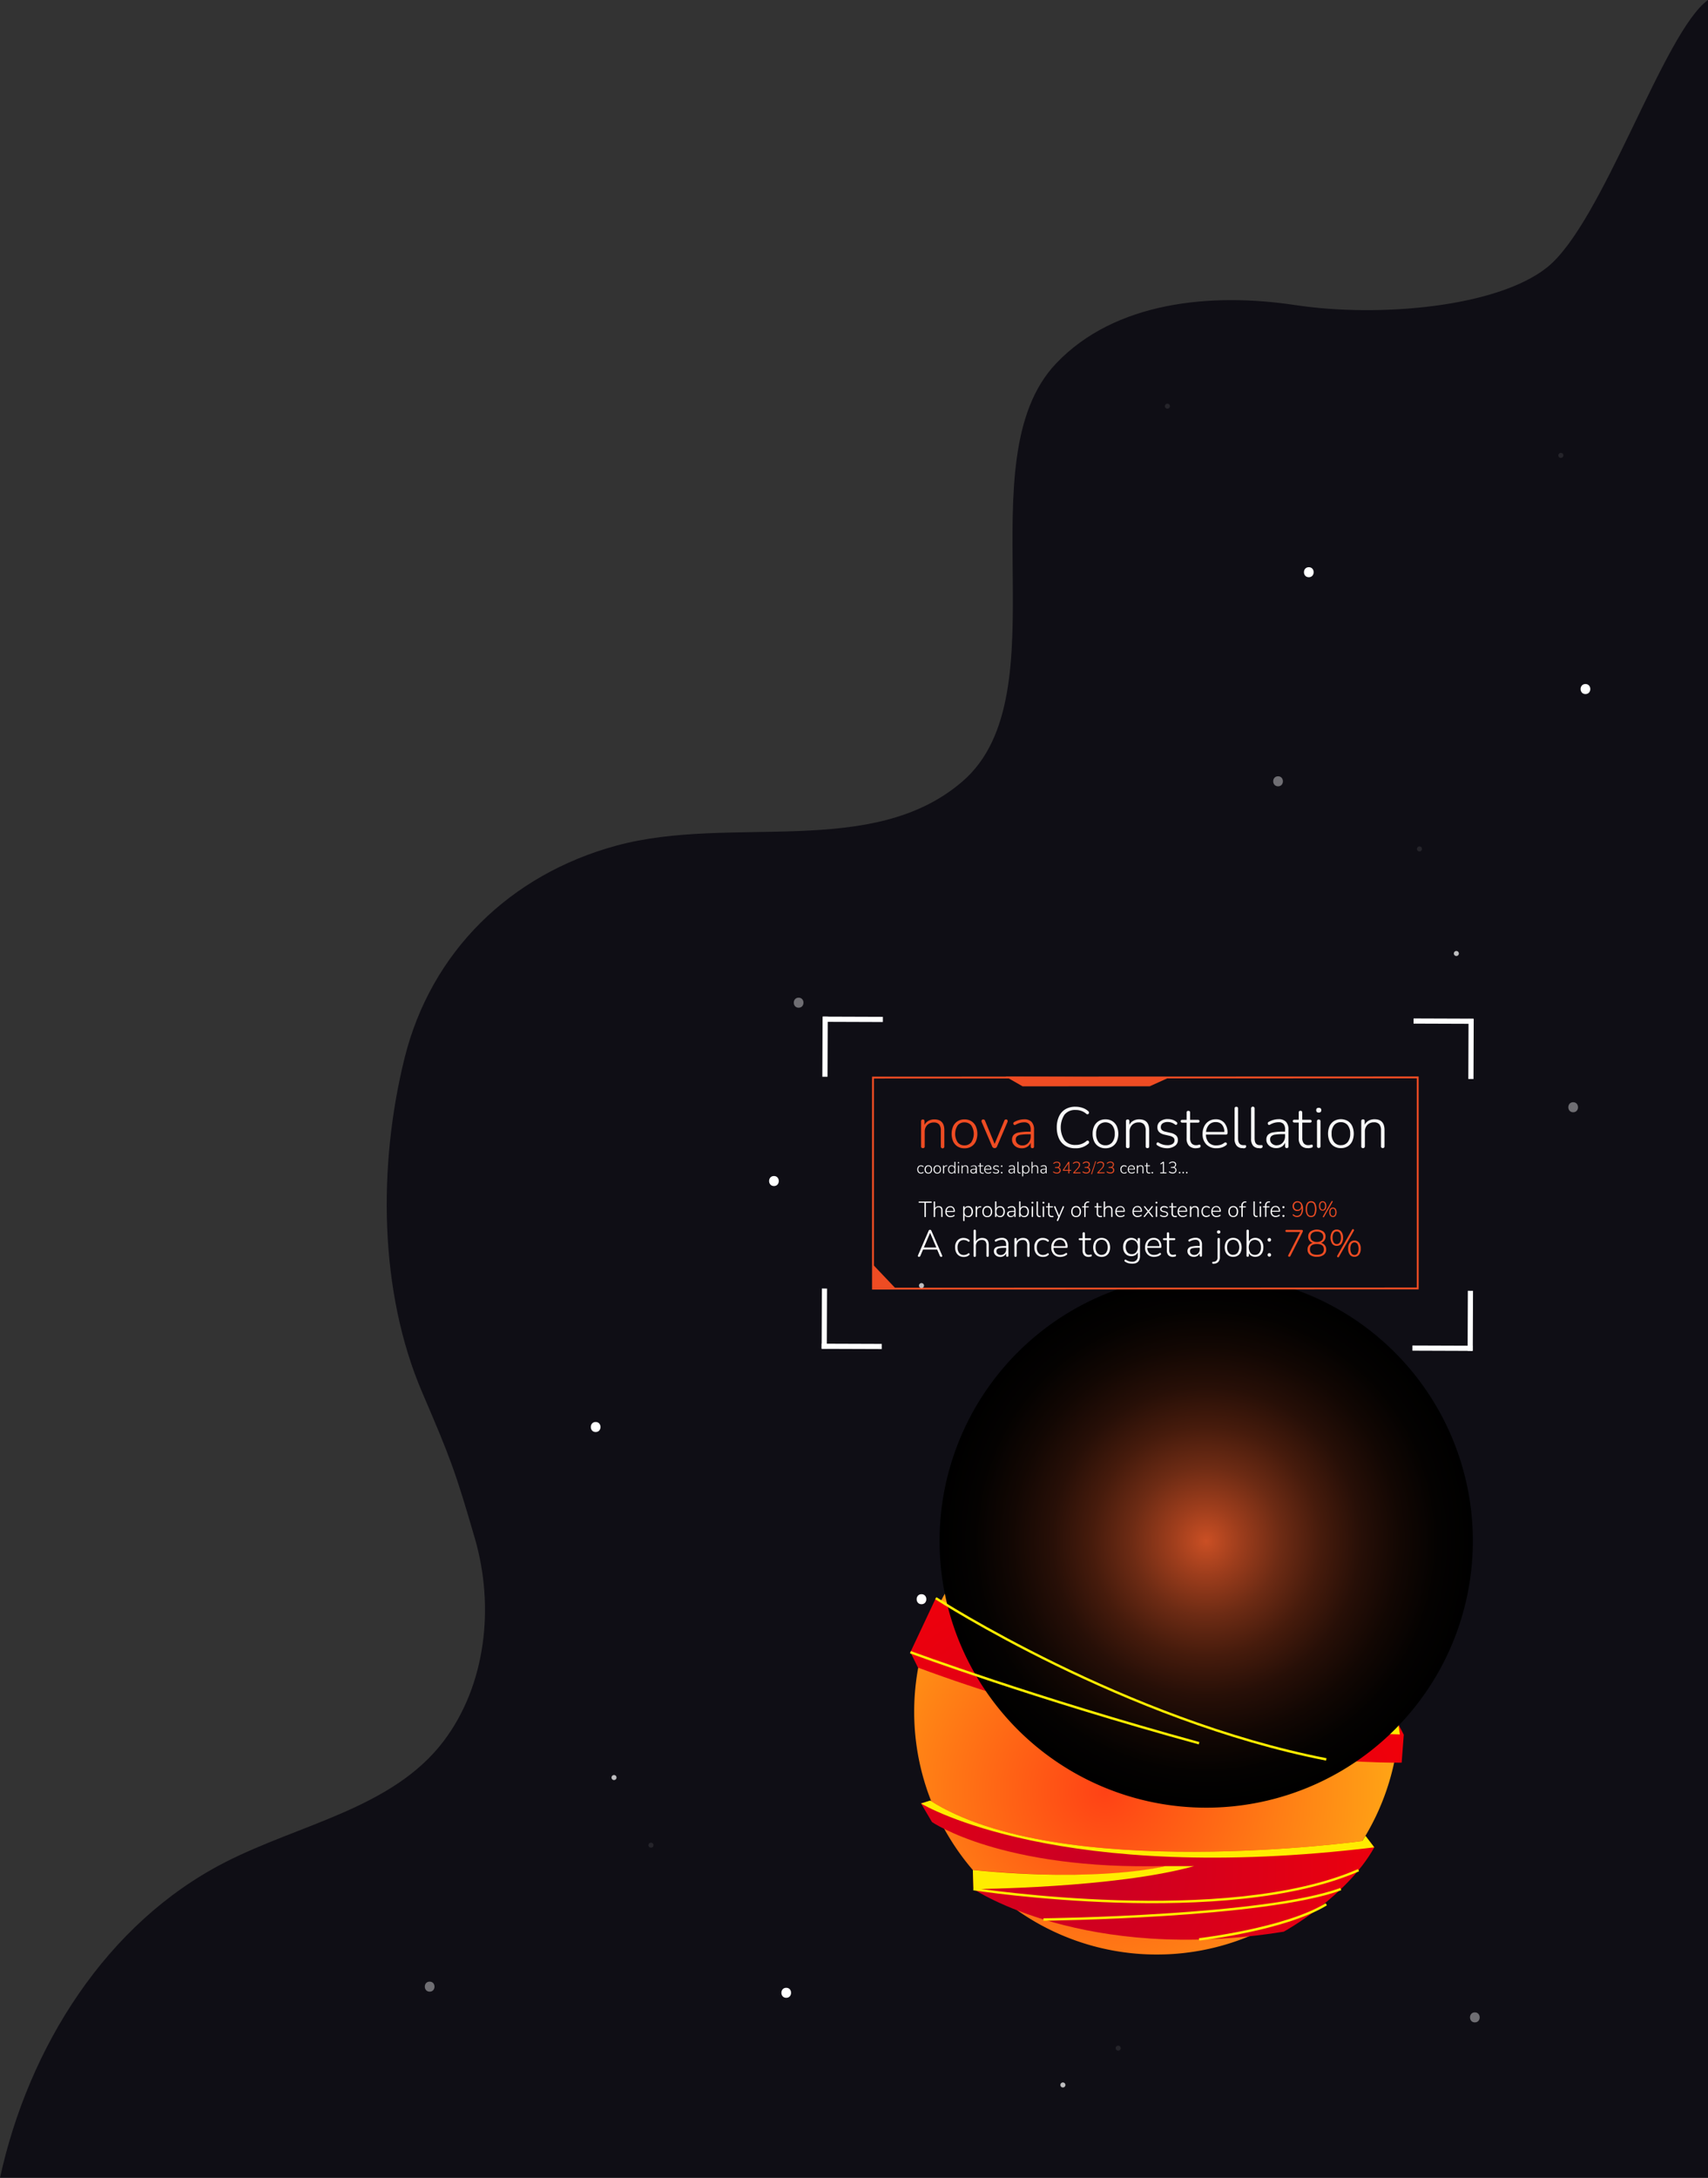 <svg xmlns="http://www.w3.org/2000/svg" xmlns:xlink="http://www.w3.org/1999/xlink" viewBox="0 0 851.19 1084.96"><rect x="0" y="0" width="851.19" height="1084.96" fill="#333333" stroke="none"/><defs><style>.cls-1{isolation:isolate;}.cls-2{fill:#0f0e15;}.cls-10,.cls-11,.cls-12,.cls-16,.cls-3,.cls-4,.cls-5,.cls-6,.cls-7,.cls-8,.cls-9{fill-rule:evenodd;}.cls-3{fill:url(#radial-gradient);}.cls-4{fill:url(#radial-gradient-2);}.cls-5{fill:url(#radial-gradient-3);}.cls-6{fill:url(#radial-gradient-4);}.cls-7{fill:url(#radial-gradient-5);}.cls-8{fill:url(#radial-gradient-6);}.cls-9{fill:url(#radial-gradient-7);}.cls-10{fill:url(#radial-gradient-8);}.cls-11{fill:url(#radial-gradient-9);}.cls-12{mix-blend-mode:screen;fill:url(#radial-gradient-10);}.cls-13{fill:#ffec00;}.cls-14{fill:#fff;}.cls-15,.cls-16{fill:#ee4c23;}.cls-17{fill:#f8f8f8;}.cls-18{opacity:0.4;}.cls-19{opacity:0.09;}.cls-20{opacity:0.73;}</style><radialGradient id="radial-gradient" cx="-453.6" cy="-2210.58" r="166.3" gradientTransform="matrix(1, 0, 0, -1, 1004.32, -1318.2)" gradientUnits="userSpaceOnUse"><stop offset="0" stop-color="#ff4215"/><stop offset="0.56" stop-color="#ff8115"/><stop offset="1" stop-color="#ffb315"/></radialGradient><radialGradient id="radial-gradient-2" cx="-460.88" cy="-2249.51" r="230.92" gradientTransform="matrix(1, 0, 0, -1, 1004.32, -1318.2)" gradientUnits="userSpaceOnUse"><stop offset="0" stop-color="#ca0024"/><stop offset="0.99" stop-color="red"/></radialGradient><radialGradient id="radial-gradient-3" cx="-460.87" cy="-2249.49" r="230.91" xlink:href="#radial-gradient-2"/><radialGradient id="radial-gradient-4" cx="-460.87" cy="-2249.49" r="230.9" xlink:href="#radial-gradient-2"/><radialGradient id="radial-gradient-5" cx="-460.87" cy="-2248" r="229.75" xlink:href="#radial-gradient-2"/><radialGradient id="radial-gradient-6" cx="-432.4" cy="-2229.48" r="80.51" gradientTransform="matrix(1, 0, 0, -1, 1004.32, -1318.2)" gradientUnits="userSpaceOnUse"><stop offset="0" stop-color="#ffec00"/><stop offset="1" stop-color="#ffec00"/></radialGradient><radialGradient id="radial-gradient-7" cx="-464.36" cy="-2253.63" r="39.19" xlink:href="#radial-gradient-6"/><radialGradient id="radial-gradient-8" cx="-422.33" cy="-2148.37" r="85.21" xlink:href="#radial-gradient-6"/><radialGradient id="radial-gradient-9" cx="-399.89" cy="-2092.3" r="57.63" xlink:href="#radial-gradient-6"/><radialGradient id="radial-gradient-10" cx="-403.24" cy="-2085.92" r="132.87" gradientTransform="matrix(1, 0, 0, -1, 1004.32, -1318.2)" gradientUnits="userSpaceOnUse"><stop offset="0" stop-color="#ca4f24"/><stop offset="0.13" stop-color="#9d3d1c"/><stop offset="0.28" stop-color="#6d2b14"/><stop offset="0.43" stop-color="#461b0c"/><stop offset="0.58" stop-color="#270f07"/><stop offset="0.73" stop-color="#120703"/><stop offset="0.87" stop-color="#040201"/><stop offset="1"/></radialGradient></defs><title>Zasób 5</title><g class="cls-1"><g id="Warstwa_2" data-name="Warstwa 2"><g id="Warstwa_1-2" data-name="Warstwa 1"><path class="cls-2" d="M851.19,1085H0c14.23-65,52.87-126.87,112.18-157.21,37.36-19.11,83.48-26.9,108.85-60.28,21.25-28,25.44-67.16,15.66-100.92s-12.35-40.4-26.21-72.7c-21.66-50.38-22.08-113.23-8.93-166.48s52.67-91.74,105.72-106.14c57.4-15.55,127.42,6.88,172.42-32,50.33-43.44.81-160,46.62-208.2,29.28-30.81,77.12-35.42,119.2-29.08s100.61,1,125.43-18.73C798.79,111.12,829,16,851.19,0Z"/><path class="cls-3" d="M697.48,852.81A121,121,0,0,0,525.1,743.33c-3.08,1.44-6.08,3-9,4.71a121,121,0,0,0-49.75,154.68,118.3,118.3,0,0,0,7.56,14.09A120.61,120.61,0,0,0,496,943.05l0,0a120.84,120.84,0,0,0,144.82,12.17h0c2.12-1.33,4.18-2.72,6.2-4.18,1.69-1.2,3.34-2.47,5-3.77a120.85,120.85,0,0,0,45.44-94.48Z"/><path class="cls-4" d="M684.88,920.37l-4.38-5.74-1.59,2.56s-150.8,21.06-215.34-20.13L459,898.5l0,0,5.46,9.26s34.78,24,116.27,21.92c0,0-26.3,8.45-95.89,1.93l.29,9.52s54.94,37.26,154.64,21.25C639.75,962.41,671.12,945.14,684.88,920.37Z"/><path class="cls-5" d="M457.48,830.81l-3.78-7.68,12.65-26.88s100.56,51.13,230.62,63l2.61,5-1.06,13.93S590.8,880.4,457.48,830.81Z"/><path class="cls-6" d="M488.1,762.51s87.71,35.15,206.13,44.41l-3.61-10.67s-99.86-4.31-190.54-44.46Z"/><path class="cls-7" d="M500.08,751.79s8.11,4.27,25.9,10.4c0,0,67.51-6.53,158.9,23.46l-9-17.94s-52.13-23.43-127.82-32.92C548.11,734.79,526.1,733.47,500.08,751.79Z"/><path class="cls-8" d="M684.88,920.37l-4.38-5.74-1.59,2.56s-150.8,21.06-215.34-20.13L459,898.5l0,0C460.77,899.63,528.56,939.34,684.88,920.37Z"/><path class="cls-9" d="M485.11,941.16s70.64-.46,110-11.44H580.71s-31.57,8.28-95.89,1.93Z"/><path class="cls-10" d="M466.35,796.25s128.08,65.67,231.27,67.85l-.65-4.81S608.2,857.48,466.35,796.25Z"/><path class="cls-11" d="M684.88,785.65l-6.83,1.4S626.55,763.25,524,761.5C524,761.5,630.88,756.38,684.88,785.65Z"/><path class="cls-12" d="M734,767.72A132.88,132.88,0,1,0,601.08,900.6,132.87,132.87,0,0,0,734,767.72Z"/><path class="cls-13" d="M676.8,931.18c-65.67,28.69-190.34,9.57-191.59,9.37l-.2,1.21c1.26.2,126.28,19.38,192.28-9.47Z"/><path class="cls-13" d="M668,940.58c-37.79,13.84-146.9,15.12-148,15.13v1.22c1.1,0,110.43-1.29,148.41-15.2Z"/><path class="cls-13" d="M660.65,948.22c-20.4,12.38-62.75,17.35-63.17,17.4l.15,1.21c.42,0,43-5,63.65-17.57Z"/><path class="cls-13" d="M466.68,795.73l-.67,1c.93.6,94,60.68,194.83,80.42l.24-1.2C560.48,856.28,467.61,796.33,466.68,795.73Z"/><path class="cls-13" d="M453.92,822.56l-.43,1.15c.62.22,62,22.94,143.9,45.36l.32-1.18C515.91,845.48,454.53,822.79,453.92,822.56Z"/><path class="cls-14" d="M790.12,345.79c3.22,0,3.23-5,0-5s-3.22,5,0,5Z"/><rect class="cls-2" x="435.01" y="536.81" width="271.47" height="105.14"/><path class="cls-15" d="M707,642.38l-272.41.1,0-106.09,272.4-.09Zm-271.46-.84,270.52-.1,0-104.2-270.52.09Z"/><polygon class="cls-16" points="501.14 536.37 509.62 541.22 572.99 541.19 582.66 536.82 501.14 536.37"/><polygon class="cls-16" points="435.13 630.11 446.42 642 435.02 642.01 435.13 630.11"/><path class="cls-15" d="M459.92,572a.79.79,0,0,1-.89-.89V558.67c0-.61.29-.92.89-.92s.83.31.83.92v1.78a4.62,4.62,0,0,1,2-2.07,6,6,0,0,1,2.87-.69q5,0,5,5.39v8.07a.88.88,0,1,1-1.75,0v-7.92a4.64,4.64,0,0,0-.83-3,3.3,3.3,0,0,0-2.64-1,4.45,4.45,0,0,0-3.32,1.28,4.71,4.71,0,0,0-1.24,3.43v7.23A.78.78,0,0,1,459.92,572Z"/><path class="cls-15" d="M480.64,572.09a6.43,6.43,0,0,1-3.39-.87,5.82,5.82,0,0,1-2.22-2.5,9.66,9.66,0,0,1,0-7.63,5.93,5.93,0,0,1,2.23-2.51,6.2,6.2,0,0,1,3.38-.89,6.32,6.32,0,0,1,3.42.89,5.88,5.88,0,0,1,2.22,2.5,9.63,9.63,0,0,1,0,7.64,5.73,5.73,0,0,1-2.22,2.49A6.37,6.37,0,0,1,480.64,572.09Zm0-1.46a4.2,4.2,0,0,0,3.38-1.51,7.71,7.71,0,0,0,0-8.45,4.24,4.24,0,0,0-3.39-1.49,4.18,4.18,0,0,0-3.37,1.49,7.77,7.77,0,0,0,0,8.45A4.16,4.16,0,0,0,480.64,570.63Z"/><path class="cls-15" d="M495.64,572a1.32,1.32,0,0,1-1.23-.92l-5.17-12.05a1.07,1.07,0,0,1,0-.92.81.81,0,0,1,.8-.4.94.94,0,0,1,.89.72l4.74,11.47,4.79-11.48a1.43,1.43,0,0,1,.34-.54.85.85,0,0,1,.58-.17.66.66,0,0,1,.7.4,1.16,1.16,0,0,1,0,.89l-5.16,12.08A1.27,1.27,0,0,1,495.64,572Z"/><path class="cls-15" d="M509.24,572.08a5.67,5.67,0,0,1-2.51-.54A4.5,4.5,0,0,1,505,570a3.63,3.63,0,0,1-.64-2.12,3.5,3.5,0,0,1,.77-2.42,4.63,4.63,0,0,1,2.61-1.25,26.44,26.44,0,0,1,5-.38h.89v-1a4.16,4.16,0,0,0-.78-2.8,3.13,3.13,0,0,0-2.46-.87,7.6,7.6,0,0,0-2.13.29,9.27,9.27,0,0,0-2.15.92.67.67,0,0,1-.82,0,.91.91,0,0,1-.29-.72.76.76,0,0,1,.48-.67,10.25,10.25,0,0,1,2.44-1,9.6,9.6,0,0,1,2.44-.33,4.92,4.92,0,0,1,3.74,1.29,5.6,5.6,0,0,1,1.22,4v8.2c0,.6-.26.89-.8.89s-.86-.29-.86-.89v-1.78a4.42,4.42,0,0,1-1.73,2A5.07,5.07,0,0,1,509.24,572.08Zm.23-1.41a4,4,0,0,0,2.17-.58,4.32,4.32,0,0,0,1.48-1.63,5,5,0,0,0,.54-2.35v-1h-.86a26.27,26.27,0,0,0-4,.23,3.64,3.64,0,0,0-2,.8,2.11,2.11,0,0,0-.58,1.58,2.68,2.68,0,0,0,.89,2.09A3.46,3.46,0,0,0,509.47,570.67Z"/><path class="cls-17" d="M535.93,572.07a9.47,9.47,0,0,1-5-1.24,8.26,8.26,0,0,1-3.17-3.58,13,13,0,0,1-1.11-5.53,12.66,12.66,0,0,1,1.11-5.51,8.14,8.14,0,0,1,3.17-3.58,9.44,9.44,0,0,1,5-1.25,10.93,10.93,0,0,1,3.53.56,8.13,8.13,0,0,1,2.81,1.59,1,1,0,0,1,.43.88.8.8,0,0,1-.45.67.83.83,0,0,1-.92-.2A8,8,0,0,0,536,553a6.71,6.71,0,0,0-5.46,2.28,11.78,11.78,0,0,0,0,12.86,6.74,6.74,0,0,0,5.47,2.28,8.08,8.08,0,0,0,5.39-1.9.83.83,0,0,1,.91-.2.82.82,0,0,1,.45.66.87.87,0,0,1-.36.83A9.25,9.25,0,0,1,535.93,572.07Z"/><path class="cls-17" d="M550.91,572.07a6.34,6.34,0,0,1-3.39-.88,5.73,5.73,0,0,1-2.22-2.49,8.62,8.62,0,0,1-.79-3.83,8.73,8.73,0,0,1,.78-3.81,6,6,0,0,1,2.23-2.51,6.29,6.29,0,0,1,3.38-.89,6.4,6.4,0,0,1,3.42.89,6,6,0,0,1,2.22,2.51,9.61,9.61,0,0,1,0,7.63,5.76,5.76,0,0,1-2.22,2.5A6.46,6.46,0,0,1,550.91,572.07Zm0-1.47a4.19,4.19,0,0,0,3.38-1.5,6.44,6.44,0,0,0,1.26-4.24,6.32,6.32,0,0,0-1.26-4.21,4.56,4.56,0,0,0-6.76,0,6.4,6.4,0,0,0-1.25,4.22,6.54,6.54,0,0,0,1.25,4.23A4.18,4.18,0,0,0,550.91,570.6Z"/><path class="cls-17" d="M562,572a.78.78,0,0,1-.88-.88V558.63a.8.8,0,0,1,.89-.91c.55,0,.83.3.83.91v1.78a4.6,4.6,0,0,1,2-2.06,6,6,0,0,1,2.87-.69c3.31,0,5,1.79,5,5.39v8.06c0,.6-.29.89-.86.89a.79.79,0,0,1-.89-.89v-7.92a4.66,4.66,0,0,0-.84-3,3.27,3.27,0,0,0-2.64-1,4.39,4.39,0,0,0-3.31,1.28,4.69,4.69,0,0,0-1.25,3.42v7.24A.77.77,0,0,1,562,572Z"/><path class="cls-17" d="M581.67,572.06a9.82,9.82,0,0,1-2.57-.35,7.56,7.56,0,0,1-2.43-1.17.66.66,0,0,1-.34-.65.83.83,0,0,1,.33-.64c.2-.16.45-.14.76,0a7.39,7.39,0,0,0,2.18,1,7.74,7.74,0,0,0,2.12.29,4.57,4.57,0,0,0,2.69-.65,2.07,2.07,0,0,0,.9-1.79,1.74,1.74,0,0,0-.6-1.4,4.62,4.62,0,0,0-1.9-.84l-2.49-.57c-2.36-.53-3.53-1.75-3.54-3.64a3.57,3.57,0,0,1,1.44-3,6,6,0,0,1,3.79-1.12,8,8,0,0,1,2.39.37,5.38,5.38,0,0,1,2,1.15.7.7,0,0,1,.32.69.79.79,0,0,1-.39.6.64.64,0,0,1-.76-.11,5.93,5.93,0,0,0-1.75-.93,5.66,5.66,0,0,0-1.86-.3,4.23,4.23,0,0,0-2.57.68,2.24,2.24,0,0,0-.9,1.87,1.94,1.94,0,0,0,.54,1.43,3.65,3.65,0,0,0,1.78.84l2.5.57a6.05,6.05,0,0,1,2.78,1.27,3,3,0,0,1,.92,2.29,3.42,3.42,0,0,1-1.46,2.92A6.58,6.58,0,0,1,581.67,572.06Z"/><path class="cls-17" d="M596,572.05a4.53,4.53,0,0,1-3.49-1.26,5.13,5.13,0,0,1-1.16-3.62v-7.86h-2.12c-.56,0-.83-.23-.83-.71s.27-.69.83-.69h2.12v-3.59a.79.79,0,0,1,.89-.89.78.78,0,0,1,.86.89v3.59h3.88c.53,0,.8.23.8.69s-.27.72-.8.72h-3.88v7.63a4.31,4.31,0,0,0,.71,2.67,2.87,2.87,0,0,0,2.39.92,2.8,2.8,0,0,0,.94-.13,2,2,0,0,1,.66-.13c.35,0,.52.24.52.72a1,1,0,0,1-.1.44.55.55,0,0,1-.36.3,5.53,5.53,0,0,1-.86.22A5.29,5.29,0,0,1,596,572.05Z"/><path class="cls-17" d="M606.23,572.05a6.76,6.76,0,0,1-5.07-1.91,7.21,7.21,0,0,1-1.85-5.23,8.3,8.3,0,0,1,.83-3.79,6.17,6.17,0,0,1,5.71-3.48,5.37,5.37,0,0,1,4.33,1.81,7.39,7.39,0,0,1,1.56,5,.72.72,0,0,1-.81.81H601a5.85,5.85,0,0,0,1.42,4,4.9,4.9,0,0,0,3.72,1.39,7.74,7.74,0,0,0,2.05-.27,5.67,5.67,0,0,0,1.94-1,.88.88,0,0,1,.89-.16.72.72,0,0,1,.41.6.84.84,0,0,1-.44.76,6.3,6.3,0,0,1-2.22,1.14A9,9,0,0,1,606.23,572.05Zm-.35-13a4.31,4.31,0,0,0-3.4,1.36,5.94,5.94,0,0,0-1.42,3.52h9.1a5.62,5.62,0,0,0-1.15-3.59A3.87,3.87,0,0,0,605.88,559.05Z"/><path class="cls-17" d="M619.31,572a3.73,3.73,0,0,1-3-1.19,5,5,0,0,1-1.05-3.43V552.3a.79.79,0,0,1,.89-.89.78.78,0,0,1,.86.89v14.92c0,2.2.87,3.3,2.59,3.3a3.38,3.38,0,0,0,.47,0l.42,0a.48.48,0,0,1,.38.1.77.77,0,0,1,.13.53c0,.5-.28.8-.86.89a1.44,1.44,0,0,1-.43.06Z"/><path class="cls-17" d="M627.49,572a3.76,3.76,0,0,1-3-1.19,5,5,0,0,1-1-3.43V552.3a.88.88,0,1,1,1.75,0v14.92q0,3.3,2.58,3.3a3.53,3.53,0,0,0,.48,0l.41,0a.46.46,0,0,1,.39.1.75.75,0,0,1,.13.53c0,.5-.29.8-.86.89a1.49,1.49,0,0,1-.43.06Z"/><path class="cls-17" d="M636,572a5.54,5.54,0,0,1-2.51-.55,4.48,4.48,0,0,1-1.75-1.49,3.68,3.68,0,0,1-.64-2.12,3.53,3.53,0,0,1,.77-2.43,4.69,4.69,0,0,1,2.61-1.25,27.52,27.52,0,0,1,5.05-.37h.89v-1a4.13,4.13,0,0,0-.78-2.8,3.12,3.12,0,0,0-2.46-.88,8,8,0,0,0-2.13.29,9.72,9.72,0,0,0-2.15.92c-.34.19-.61.2-.82,0a.9.9,0,0,1-.28-.72.76.76,0,0,1,.47-.68,10.25,10.25,0,0,1,2.44-1,9.6,9.6,0,0,1,2.44-.33,4.92,4.92,0,0,1,3.74,1.29,5.56,5.56,0,0,1,1.22,4v8.21c0,.59-.27.89-.81.89a.78.78,0,0,1-.86-.89v-1.78a4.42,4.42,0,0,1-1.73,2A5.07,5.07,0,0,1,636,572Zm.23-1.41a4,4,0,0,0,2.17-.59,4.22,4.22,0,0,0,1.48-1.62,5,5,0,0,0,.54-2.35v-1h-.86a27.62,27.62,0,0,0-4,.23,3.57,3.57,0,0,0-2,.81,2.08,2.08,0,0,0-.58,1.57,2.72,2.72,0,0,0,.89,2.1A3.5,3.5,0,0,0,636.18,570.63Z"/><path class="cls-17" d="M651.88,572a4.53,4.53,0,0,1-3.49-1.26,5.18,5.18,0,0,1-1.16-3.62v-7.86H645.1c-.55,0-.83-.24-.83-.71s.28-.69.83-.69h2.13V554.3a.78.78,0,0,1,.88-.89c.58,0,.86.3.87.89v3.59h3.87c.54,0,.8.23.8.69s-.26.72-.8.72H649v7.63a4.25,4.25,0,0,0,.72,2.67,2.81,2.81,0,0,0,2.38.92,2.87,2.87,0,0,0,.95-.13,1.92,1.92,0,0,1,.66-.13q.51,0,.51.72a1,1,0,0,1-.1.44.5.5,0,0,1-.36.3,6.28,6.28,0,0,1-1.86.32Z"/><path class="cls-17" d="M657.21,554.3c-.84,0-1.26-.41-1.26-1.21s.42-1.17,1.26-1.17,1.26.39,1.26,1.17S658.05,554.3,657.21,554.3Zm0,17.62c-.59,0-.88-.32-.88-.95V558.69a.8.8,0,0,1,.89-.92c.57,0,.86.31.86.92V571C658.08,571.6,657.79,571.92,657.21,571.92Z"/><path class="cls-17" d="M668.23,572a6.28,6.28,0,0,1-3.38-.88,5.82,5.82,0,0,1-2.23-2.49,9.63,9.63,0,0,1,0-7.64,6,6,0,0,1,2.22-2.51,6.94,6.94,0,0,1,6.8,0,5.93,5.93,0,0,1,2.23,2.51,9.61,9.61,0,0,1,0,7.63,5.89,5.89,0,0,1-2.22,2.5A6.59,6.59,0,0,1,668.23,572Zm0-1.47a4.18,4.18,0,0,0,3.39-1.51,6.39,6.39,0,0,0,1.26-4.23,6.31,6.31,0,0,0-1.27-4.22,4.22,4.22,0,0,0-3.38-1.49,4.15,4.15,0,0,0-3.37,1.5,6.4,6.4,0,0,0-1.25,4.22,6.48,6.48,0,0,0,1.25,4.23A4.16,4.16,0,0,0,668.23,570.56Z"/><path class="cls-17" d="M679.28,572a.79.79,0,0,1-.89-.89V558.59c0-.61.29-.92.88-.92s.84.31.84.92v1.78a4.62,4.62,0,0,1,2-2.07,6.11,6.11,0,0,1,2.87-.68q5,0,5,5.39v8.06c0,.59-.28.89-.85.89a.79.79,0,0,1-.9-.89v-7.92a4.66,4.66,0,0,0-.83-3,3.3,3.3,0,0,0-2.64-1,4.41,4.41,0,0,0-3.31,1.27,4.69,4.69,0,0,0-1.25,3.43v7.23C680.14,571.67,679.85,572,679.28,572Z"/><path class="cls-14" d="M459,584.68a1.8,1.8,0,0,1-1-.26,1.66,1.66,0,0,1-.64-.72,2.5,2.5,0,0,1-.22-1.09,2.1,2.1,0,0,1,.49-1.48,1.76,1.76,0,0,1,1.37-.55,2,2,0,0,1,.62.11,1.68,1.68,0,0,1,.58.33.2.2,0,0,1,.08.2.25.25,0,0,1-.13.17.19.19,0,0,1-.22,0,1.35,1.35,0,0,0-.47-.25A1.5,1.5,0,0,0,459,581a1.26,1.26,0,0,0-1,.41,1.78,1.78,0,0,0-.36,1.19,1.83,1.83,0,0,0,.36,1.2,1.22,1.22,0,0,0,1,.44,1.83,1.83,0,0,0,.45-.07,1.38,1.38,0,0,0,.47-.26.22.22,0,0,1,.22,0,.3.3,0,0,1,.12.17.23.23,0,0,1-.08.2,1.64,1.64,0,0,1-.57.33A2,2,0,0,1,459,584.68Z"/><path class="cls-14" d="M462.63,584.68a1.76,1.76,0,0,1-1-.25,1.56,1.56,0,0,1-.63-.71,2.73,2.73,0,0,1,0-2.17,1.64,1.64,0,0,1,.64-.71,1.77,1.77,0,0,1,1-.26,1.86,1.86,0,0,1,1,.25,1.64,1.64,0,0,1,.63.72,2.45,2.45,0,0,1,.23,1.08,2.61,2.61,0,0,1-.22,1.09,1.7,1.7,0,0,1-.64.71A1.77,1.77,0,0,1,462.63,584.68Zm0-.42a1.18,1.18,0,0,0,1-.43,2.18,2.18,0,0,0,0-2.4,1.31,1.31,0,0,0-1.92,0,1.81,1.81,0,0,0-.35,1.2,1.84,1.84,0,0,0,.35,1.21A1.2,1.2,0,0,0,462.63,584.26Z"/><path class="cls-14" d="M467.09,584.68a1.79,1.79,0,0,1-1-.25,1.68,1.68,0,0,1-.63-.71,2.67,2.67,0,0,1,0-2.17,1.71,1.71,0,0,1,.63-.72,1.85,1.85,0,0,1,1-.25,1.93,1.93,0,0,1,1,.25,1.71,1.71,0,0,1,.63.72,2.79,2.79,0,0,1,0,2.17,1.68,1.68,0,0,1-.63.71A1.83,1.83,0,0,1,467.09,584.68Zm0-.42a1.19,1.19,0,0,0,1-.43,2.18,2.18,0,0,0,0-2.4,1.21,1.21,0,0,0-1-.42,1.17,1.17,0,0,0-.95.42,2.18,2.18,0,0,0,0,2.4A1.15,1.15,0,0,0,467.09,584.26Z"/><path class="cls-14" d="M470.24,584.66a.22.22,0,0,1-.25-.25v-3.55a.23.23,0,0,1,.26-.26c.15,0,.23.08.23.26v.51a1.34,1.34,0,0,1,.54-.59,1.81,1.81,0,0,1,.82-.21.27.27,0,0,1,.16,0,.2.2,0,0,1,.07.16c0,.15-.08.23-.24.25h-.11a1.34,1.34,0,0,0-.9.38,1.18,1.18,0,0,0-.32.88v2.12A.22.22,0,0,1,470.24,584.66Z"/><path class="cls-14" d="M474.24,584.68a1.74,1.74,0,0,1-.93-.25,1.64,1.64,0,0,1-.61-.71,2.47,2.47,0,0,1-.22-1.09,2.26,2.26,0,0,1,.47-1.5,1.77,1.77,0,0,1,2.12-.34,1.36,1.36,0,0,1,.54.6v-2.33a.22.22,0,0,1,.25-.25.22.22,0,0,1,.25.25v5.35c0,.17-.08.25-.24.25a.22.22,0,0,1-.25-.25v-.54a1.31,1.31,0,0,1-.55.59A1.63,1.63,0,0,1,474.24,584.68Zm.06-.42a1.17,1.17,0,0,0,1-.43,2.18,2.18,0,0,0,0-2.4,1.18,1.18,0,0,0-1-.43,1.21,1.21,0,0,0-1,.43,1.79,1.79,0,0,0-.35,1.2,1.85,1.85,0,0,0,.35,1.2A1.18,1.18,0,0,0,474.3,584.26Z"/><path class="cls-14" d="M477.67,579.63c-.24,0-.36-.11-.36-.34s.12-.34.36-.34.36.11.36.34S477.91,579.63,477.67,579.63Zm0,5c-.17,0-.25-.09-.25-.27v-3.49c0-.17.08-.26.25-.26s.25.09.25.26v3.49C477.92,584.55,477.84,584.64,477.67,584.64Z"/><path class="cls-14" d="M479.49,584.66a.23.23,0,0,1-.26-.25v-3.55c0-.18.09-.27.25-.27s.24.09.24.26v.51a1.33,1.33,0,0,1,.56-.59,1.74,1.74,0,0,1,.82-.19q1.41,0,1.41,1.53v2.29c0,.17-.08.26-.24.26a.23.23,0,0,1-.26-.26v-2.25a1.34,1.34,0,0,0-.23-.86A.92.92,0,0,0,481,581a1.27,1.27,0,0,0-.95.36,1.37,1.37,0,0,0-.35,1v2C479.73,584.57,479.65,584.66,479.49,584.66Z"/><path class="cls-14" d="M485,584.67a1.66,1.66,0,0,1-.72-.15,1.4,1.4,0,0,1-.5-.43,1.06,1.06,0,0,1-.18-.6,1,1,0,0,1,.22-.69,1.39,1.39,0,0,1,.74-.36,7.79,7.79,0,0,1,1.44-.1h.25V582a1.15,1.15,0,0,0-.22-.79.87.87,0,0,0-.7-.25,2.35,2.35,0,0,0-.6.08,3.17,3.17,0,0,0-.62.26.18.18,0,0,1-.23,0,.26.26,0,0,1-.08-.21A.22.22,0,0,1,484,581a3.2,3.2,0,0,1,.7-.28,3.48,3.48,0,0,1,.69-.1,1.44,1.44,0,0,1,1.07.37,1.61,1.61,0,0,1,.34,1.13v2.33c0,.17-.07.26-.22.26s-.25-.09-.25-.26v-.5a1.3,1.3,0,0,1-.49.57A1.5,1.5,0,0,1,485,584.67Zm.06-.4a1.07,1.07,0,0,0,.62-.17,1.25,1.25,0,0,0,.42-.46,1.44,1.44,0,0,0,.15-.67v-.26H486a8.54,8.54,0,0,0-1.15.06,1,1,0,0,0-.57.23.61.61,0,0,0-.17.45.76.76,0,0,0,.26.59A.94.94,0,0,0,485.09,584.27Z"/><path class="cls-14" d="M489.56,584.67a1.29,1.29,0,0,1-1-.36,1.47,1.47,0,0,1-.33-1v-2.23h-.6q-.24,0-.24-.21c0-.13.08-.19.24-.19h.6v-1a.23.23,0,0,1,.26-.26c.16,0,.24.09.24.26v1h1.1c.15,0,.23.06.23.19s-.08.21-.23.21h-1.1v2.17a1.27,1.27,0,0,0,.2.76.84.84,0,0,0,.68.26.7.7,0,0,0,.27,0l.19,0c.1,0,.15.06.15.2a.35.35,0,0,1,0,.13.2.2,0,0,1-.1.08l-.25.06Z"/><path class="cls-14" d="M492.48,584.67a1.92,1.92,0,0,1-1.44-.54,2.05,2.05,0,0,1-.53-1.49,2.32,2.32,0,0,1,.24-1.08,1.77,1.77,0,0,1,.65-.73,1.85,1.85,0,0,1,1-.26,1.5,1.5,0,0,1,1.23.52,2.05,2.05,0,0,1,.44,1.41c0,.15-.07.23-.22.23H491a1.69,1.69,0,0,0,.4,1.13,1.43,1.43,0,0,0,1.06.39,2.2,2.2,0,0,0,.58-.07,1.62,1.62,0,0,0,.55-.29.26.26,0,0,1,.26,0,.2.2,0,0,1,.12.17c0,.08,0,.15-.13.22a1.7,1.7,0,0,1-.63.32A2.69,2.69,0,0,1,492.48,584.67Zm-.1-3.7a1.22,1.22,0,0,0-1,.39,1.71,1.71,0,0,0-.4,1h2.58a1.61,1.61,0,0,0-.32-1A1.1,1.1,0,0,0,492.38,581Z"/><path class="cls-14" d="M496.35,584.67a2.57,2.57,0,0,1-.73-.1,2,2,0,0,1-.69-.33.18.18,0,0,1-.1-.19.2.2,0,0,1,.09-.18.18.18,0,0,1,.22,0,2,2,0,0,0,.62.29,2.47,2.47,0,0,0,.6.08,1.37,1.37,0,0,0,.77-.18.61.61,0,0,0,.25-.51.47.47,0,0,0-.17-.4,1.24,1.24,0,0,0-.54-.24l-.71-.16c-.67-.15-1-.5-1-1a1,1,0,0,1,.41-.84,1.7,1.7,0,0,1,1.07-.32,2.15,2.15,0,0,1,.68.11,1.64,1.64,0,0,1,.58.32.21.21,0,0,1,.09.2.23.23,0,0,1-.11.17c-.06,0-.13,0-.22,0a1.69,1.69,0,0,0-.49-.27,2,2,0,0,0-.54-.08,1.22,1.22,0,0,0-.73.19.63.63,0,0,0-.25.53.56.56,0,0,0,.15.41,1.1,1.1,0,0,0,.51.24l.71.16a1.71,1.71,0,0,1,.79.36.82.82,0,0,1,.26.65,1,1,0,0,1-.41.84A1.87,1.87,0,0,1,496.35,584.67Z"/><path class="cls-14" d="M499.2,581.37a.37.37,0,0,1-.27-.11.35.35,0,0,1-.1-.26.36.36,0,0,1,.37-.39.38.38,0,0,1,.28.11.41.41,0,0,1,0,.54A.38.38,0,0,1,499.2,581.37Zm0,3.26a.39.39,0,0,1-.27-.11.41.41,0,0,1,0-.54.38.38,0,0,1,.27-.1.37.37,0,0,1,.28.1.41.41,0,0,1,0,.54A.38.38,0,0,1,499.2,584.63Z"/><path class="cls-14" d="M504,584.67a1.66,1.66,0,0,1-.72-.16,1.28,1.28,0,0,1-.5-.42,1.07,1.07,0,0,1-.18-.61,1,1,0,0,1,.22-.69,1.38,1.38,0,0,1,.74-.35,7.64,7.64,0,0,1,1.44-.11h.25V582a1.18,1.18,0,0,0-.22-.8.9.9,0,0,0-.7-.25,2,2,0,0,0-.6.09,2.66,2.66,0,0,0-.62.26.19.19,0,0,1-.23,0,.24.24,0,0,1-.08-.2.23.23,0,0,1,.13-.2,3.79,3.79,0,0,1,.7-.28,2.84,2.84,0,0,1,.69-.09,1.44,1.44,0,0,1,1.07.36,1.62,1.62,0,0,1,.34,1.13v2.34c0,.16-.07.25-.22.25a.22.22,0,0,1-.25-.25v-.51a1.24,1.24,0,0,1-.49.57A1.41,1.41,0,0,1,504,584.67Zm.06-.4a1.15,1.15,0,0,0,.62-.17,1.33,1.33,0,0,0,.42-.46,1.47,1.47,0,0,0,.15-.67v-.27H505a8.54,8.54,0,0,0-1.15.06,1.05,1.05,0,0,0-.57.23.61.61,0,0,0-.17.45.78.78,0,0,0,.26.6A1,1,0,0,0,504.09,584.27Z"/><path class="cls-14" d="M508.21,584.66a1.09,1.09,0,0,1-.85-.33,1.44,1.44,0,0,1-.3-1v-4.3a.22.22,0,0,1,.25-.25.22.22,0,0,1,.25.25v4.24c0,.63.25.94.74.94h.25a.18.18,0,0,1,.11,0,.28.28,0,0,1,0,.15c0,.15-.08.23-.24.26h-.24Z"/><path class="cls-14" d="M509.64,586.12c-.17,0-.25-.09-.25-.26v-5c0-.17.08-.26.25-.26s.24.09.24.26v.54a1.36,1.36,0,0,1,.55-.59,1.55,1.55,0,0,1,.84-.22,1.68,1.68,0,0,1,.93.25,1.64,1.64,0,0,1,.61.71,2.57,2.57,0,0,1,.22,1.08,2.44,2.44,0,0,1-.22,1.09,1.58,1.58,0,0,1-.61.71,1.68,1.68,0,0,1-.93.25,1.64,1.64,0,0,1-.84-.21,1.34,1.34,0,0,1-.54-.59v2C509.89,586,509.81,586.12,509.64,586.12Zm1.56-1.87a1.21,1.21,0,0,0,1-.43,1.84,1.84,0,0,0,.36-1.21,1.78,1.78,0,0,0-.36-1.19,1.29,1.29,0,0,0-1.92,0,1.79,1.79,0,0,0-.36,1.2,1.83,1.83,0,0,0,.36,1.2A1.21,1.21,0,0,0,511.2,584.25Z"/><path class="cls-14" d="M514.34,584.65a.23.23,0,0,1-.26-.26v-5.34c0-.17.08-.26.25-.26s.25.09.25.26v2.27a1.24,1.24,0,0,1,.57-.56,1.67,1.67,0,0,1,.8-.2c.94,0,1.41.52,1.41,1.54v2.29c0,.17-.08.25-.24.25s-.26-.08-.26-.25v-2.25a1.39,1.39,0,0,0-.23-.87,1,1,0,0,0-.75-.27,1.27,1.27,0,0,0-1,.36,1.37,1.37,0,0,0-.35,1v2C514.58,584.56,514.5,584.65,514.34,584.65Z"/><path class="cls-14" d="M519.88,584.66a1.53,1.53,0,0,1-.72-.16,1.28,1.28,0,0,1-.5-.42,1.06,1.06,0,0,1-.18-.6,1,1,0,0,1,.22-.69,1.29,1.29,0,0,1,.74-.36,7.79,7.79,0,0,1,1.44-.1h.25V582a1.15,1.15,0,0,0-.22-.79.88.88,0,0,0-.7-.25,2.09,2.09,0,0,0-.61.08,2.78,2.78,0,0,0-.61.26c-.09,0-.17.06-.23,0a.23.23,0,0,1-.08-.2.22.22,0,0,1,.13-.19,2.77,2.77,0,0,1,.7-.28,2.45,2.45,0,0,1,.69-.1,1.44,1.44,0,0,1,1.07.37,1.59,1.59,0,0,1,.34,1.13v2.33c0,.17-.07.25-.22.25a.22.22,0,0,1-.25-.25v-.51a1.27,1.27,0,0,1-.49.58A1.5,1.5,0,0,1,519.88,584.66Zm.06-.4a1.18,1.18,0,0,0,.62-.17,1.25,1.25,0,0,0,.42-.46,1.44,1.44,0,0,0,.15-.67v-.27h-.24a7,7,0,0,0-1.15.07,1,1,0,0,0-.57.23.61.61,0,0,0-.17.45.76.76,0,0,0,.26.59A1,1,0,0,0,519.94,584.26Z"/><path class="cls-15" d="M526.72,584.66a3.22,3.22,0,0,1-1-.15,2.23,2.23,0,0,1-.82-.44.24.24,0,0,1-.12-.22.29.29,0,0,1,.11-.2.21.21,0,0,1,.25.05,3,3,0,0,0,.75.38,2.63,2.63,0,0,0,.8.12,1.52,1.52,0,0,0,1-.3,1.1,1.1,0,0,0,.35-.88,1,1,0,0,0-.36-.84,1.7,1.7,0,0,0-1.05-.29h-.62c-.16,0-.24-.07-.24-.22s.08-.22.24-.22h.57a1.36,1.36,0,0,0,1-.32,1.13,1.13,0,0,0,.35-.88.91.91,0,0,0-.32-.75,1.39,1.39,0,0,0-.91-.27,2,2,0,0,0-.75.13,2.13,2.13,0,0,0-.67.4q-.13.12-.24.06a.23.23,0,0,1-.12-.19.25.25,0,0,1,.11-.24,2.15,2.15,0,0,1,.76-.46,2.93,2.93,0,0,1,.93-.16,1.88,1.88,0,0,1,1.26.39,1.3,1.3,0,0,1,.46,1.07,1.5,1.5,0,0,1-.26.86,1.39,1.39,0,0,1-.68.53,1.42,1.42,0,0,1,.81.51,1.61,1.61,0,0,1-.21,2.09A2,2,0,0,1,526.72,584.66Z"/><path class="cls-15" d="M532.65,584.64a.22.22,0,0,1-.25-.25v-1.1h-2.49c-.18,0-.26-.08-.26-.23a.58.58,0,0,1,.12-.3l2.6-3.81a.33.33,0,0,1,.29-.16.25.25,0,0,1,.17.06.25.25,0,0,1,.07.19v3.81h.69c.16,0,.24.07.24.22s-.08.22-.24.22h-.69v1.1A.22.22,0,0,1,532.65,584.64Zm-.25-1.79v-3.17l-2.17,3.17Z"/><path class="cls-15" d="M535.15,584.59a.29.29,0,0,1-.22-.07.24.24,0,0,1-.07-.18.39.39,0,0,1,.12-.26l1.91-2.06a3.85,3.85,0,0,0,.63-.88,1.78,1.78,0,0,0,.2-.83,1,1,0,0,0-.31-.81,1.43,1.43,0,0,0-.93-.27,2.11,2.11,0,0,0-1.42.53c-.1.07-.18.08-.24,0a.26.26,0,0,1-.12-.19.24.24,0,0,1,.1-.22,2.61,2.61,0,0,1,.77-.45,2.69,2.69,0,0,1,.93-.17,1.85,1.85,0,0,1,1.28.4,1.37,1.37,0,0,1,.46,1.12,2.32,2.32,0,0,1-.25,1,4.54,4.54,0,0,1-.78,1.06l-1.69,1.79h2.77c.16,0,.23.07.23.21a.2.2,0,0,1-.23.23Z"/><path class="cls-15" d="M541.41,584.65a3.55,3.55,0,0,1-1-.14,2.39,2.39,0,0,1-.82-.44.25.25,0,0,1-.12-.23.27.27,0,0,1,.11-.19.22.22,0,0,1,.25,0,3,3,0,0,0,.75.38,2.36,2.36,0,0,0,.8.13,1.52,1.52,0,0,0,1-.31,1.09,1.09,0,0,0,.35-.87,1,1,0,0,0-.36-.85,1.7,1.7,0,0,0-1-.28h-.62c-.16,0-.24-.08-.24-.22s.08-.22.24-.22h.58a1.35,1.35,0,0,0,.94-.31,1.15,1.15,0,0,0,.34-.88.94.94,0,0,0-.31-.76,1.39,1.39,0,0,0-.91-.27,2.27,2.27,0,0,0-.75.13,2.16,2.16,0,0,0-.67.41c-.09.07-.17.09-.24,0a.22.22,0,0,1-.12-.18.23.23,0,0,1,.12-.24,1.9,1.9,0,0,1,.75-.46,2.68,2.68,0,0,1,.93-.16,1.93,1.93,0,0,1,1.26.38,1.31,1.31,0,0,1,.46,1.07,1.55,1.55,0,0,1-.25.86,1.42,1.42,0,0,1-.69.54,1.36,1.36,0,0,1,.81.5,1.66,1.66,0,0,1-.21,2.1A2,2,0,0,1,541.41,584.65Z"/><path class="cls-15" d="M544.22,584.89a.18.18,0,0,1-.16.15.25.25,0,0,1-.2-.06.18.18,0,0,1-.05-.21l2-6.1a.2.2,0,0,1,.17-.16.22.22,0,0,1,.2.06.18.18,0,0,1,0,.21Z"/><path class="cls-15" d="M547.14,584.58a.34.34,0,0,1-.22-.06.25.25,0,0,1-.07-.19.37.37,0,0,1,.12-.25l1.91-2.07a3.62,3.62,0,0,0,.63-.87,1.78,1.78,0,0,0,.2-.83,1,1,0,0,0-.31-.81,1.44,1.44,0,0,0-.94-.28,2.2,2.2,0,0,0-1.42.53c-.09.07-.17.09-.23,0a.25.25,0,0,1-.12-.19.24.24,0,0,1,.1-.22,2.29,2.29,0,0,1,.76-.45,2.56,2.56,0,0,1,.94-.17,1.9,1.9,0,0,1,1.28.39,1.39,1.39,0,0,1,.46,1.12,2.36,2.36,0,0,1-.25,1,4.75,4.75,0,0,1-.78,1.06l-1.69,1.78h2.77c.16,0,.23.07.23.22s-.07.22-.23.22Z"/><path class="cls-15" d="M553.4,584.65a3.22,3.22,0,0,1-1-.15,2.23,2.23,0,0,1-.82-.44.23.23,0,0,1-.12-.22.25.25,0,0,1,.11-.19c.07,0,.16,0,.25,0a3,3,0,0,0,.75.38,2.63,2.63,0,0,0,.8.12,1.52,1.52,0,0,0,1-.3,1.09,1.09,0,0,0,.35-.87,1,1,0,0,0-.36-.85,1.71,1.71,0,0,0-1.06-.29h-.61c-.16,0-.24-.07-.24-.22s.08-.22.24-.22h.57a1.36,1.36,0,0,0,1-.32,1.12,1.12,0,0,0,.34-.88.91.91,0,0,0-.31-.75,1.39,1.39,0,0,0-.91-.27,2,2,0,0,0-.75.13,2.13,2.13,0,0,0-.67.4q-.13.12-.24.06a.23.23,0,0,1-.12-.18.26.26,0,0,1,.11-.25,2.15,2.15,0,0,1,.76-.46,2.93,2.93,0,0,1,.93-.16,1.9,1.9,0,0,1,1.26.39,1.3,1.3,0,0,1,.46,1.07,1.5,1.5,0,0,1-.26.86,1.34,1.34,0,0,1-.68.53,1.42,1.42,0,0,1,.81.51,1.46,1.46,0,0,1,.28.92,1.5,1.5,0,0,1-.49,1.18A2.08,2.08,0,0,1,553.4,584.65Z"/><path class="cls-14" d="M560.22,584.65a1.88,1.88,0,0,1-1-.26,1.7,1.7,0,0,1-.64-.73,2.47,2.47,0,0,1-.22-1.09,2.12,2.12,0,0,1,.49-1.48,1.77,1.77,0,0,1,1.37-.54,2,2,0,0,1,.62.1,1.62,1.62,0,0,1,.58.34.19.19,0,0,1,.08.19.23.23,0,0,1-.13.17.19.19,0,0,1-.22,0,1.3,1.3,0,0,0-.47-.26,1.45,1.45,0,0,0-.45-.07,1.24,1.24,0,0,0-1,.42,1.75,1.75,0,0,0-.36,1.18,1.88,1.88,0,0,0,.36,1.21,1.23,1.23,0,0,0,1,.43,1.39,1.39,0,0,0,.44-.07,1.16,1.16,0,0,0,.47-.26c.09-.06.16-.08.22,0a.22.22,0,0,1,.12.17.19.19,0,0,1-.08.19,1.38,1.38,0,0,1-.57.33A2,2,0,0,1,560.22,584.65Z"/><path class="cls-14" d="M564,584.64a1.92,1.92,0,0,1-1.44-.54,2.05,2.05,0,0,1-.53-1.49,2.31,2.31,0,0,1,.24-1.07,1.76,1.76,0,0,1,1.62-1,1.53,1.53,0,0,1,1.23.51,2.08,2.08,0,0,1,.45,1.41.2.2,0,0,1-.23.23h-2.82a1.63,1.63,0,0,0,.41,1.13,1.36,1.36,0,0,0,1.05.4,2.33,2.33,0,0,0,.59-.08,1.69,1.69,0,0,0,.55-.28.25.25,0,0,1,.25,0,.23.23,0,0,1,.12.18.24.24,0,0,1-.13.21,1.7,1.7,0,0,1-.63.32A2.35,2.35,0,0,1,564,584.64Zm-.1-3.69a1.25,1.25,0,0,0-1,.39,1.68,1.68,0,0,0-.4,1h2.59a1.6,1.6,0,0,0-.33-1A1.11,1.11,0,0,0,563.89,581Z"/><path class="cls-14" d="M566.82,584.63c-.17,0-.25-.09-.25-.26v-3.55c0-.17.08-.26.25-.26s.24.09.24.26v.51a1.33,1.33,0,0,1,.56-.59,1.71,1.71,0,0,1,.82-.19c.94,0,1.41.51,1.41,1.53v2.29c0,.17-.08.26-.25.26a.23.23,0,0,1-.25-.26v-2.25a1.33,1.33,0,0,0-.24-.87.93.93,0,0,0-.75-.27,1.27,1.27,0,0,0-.94.36,1.32,1.32,0,0,0-.35,1v2C567.07,584.54,567,584.63,566.82,584.63Z"/><path class="cls-14" d="M572.63,584.64a1.28,1.28,0,0,1-1-.36,1.47,1.47,0,0,1-.33-1V581h-.6q-.24,0-.24-.21c0-.13.08-.19.24-.19h.6v-1a.22.22,0,0,1,.25-.25c.17,0,.25.08.25.25v1h1.1c.15,0,.23.06.23.19s-.08.21-.23.21h-1.1v2.17a1.27,1.27,0,0,0,.2.76.83.83,0,0,0,.68.26.7.7,0,0,0,.27,0l.19,0c.1,0,.14.06.14.2a.35.35,0,0,1,0,.13.12.12,0,0,1-.1.08l-.24.06Z"/><path class="cls-14" d="M574.22,584.6a.33.33,0,0,1-.27-.11.36.36,0,0,1-.11-.26A.37.37,0,0,1,574,584a.39.39,0,0,1,.54,0,.35.35,0,0,1,.1.26.36.36,0,0,1-.1.27A.33.33,0,0,1,574.22,584.6Z"/><path class="cls-14" d="M578.42,584.57c-.16,0-.24-.07-.24-.22s.08-.22.24-.22h1.13v-4.71l-.9.61a.2.2,0,0,1-.23,0,.25.25,0,0,1-.12-.19.22.22,0,0,1,.12-.22l1.12-.78.15-.07.15,0a.2.2,0,0,1,.15.06.22.22,0,0,1,.06.17v5.13h1.05q.24,0,.24.21c0,.16-.08.23-.24.23Z"/><path class="cls-14" d="M584.46,584.64a3.22,3.22,0,0,1-1-.15,2.23,2.23,0,0,1-.82-.44.25.25,0,0,1-.12-.22.27.27,0,0,1,.12-.2.22.22,0,0,1,.25,0,2.52,2.52,0,0,0,.74.39,2.67,2.67,0,0,0,.8.12,1.5,1.5,0,0,0,1-.3,1.12,1.12,0,0,0,.35-.88,1,1,0,0,0-.36-.84,1.66,1.66,0,0,0-1.05-.29h-.61c-.17,0-.25-.07-.25-.22s.08-.22.25-.22h.57a1.35,1.35,0,0,0,.94-.32,1.14,1.14,0,0,0,.35-.88.91.91,0,0,0-.32-.75,1.37,1.37,0,0,0-.91-.27,2.11,2.11,0,0,0-.75.13,2.24,2.24,0,0,0-.67.4c-.08.08-.16.1-.23.06a.24.24,0,0,1-.13-.18.26.26,0,0,1,.12-.25,2.06,2.06,0,0,1,.76-.46,2.87,2.87,0,0,1,.92-.16,1.86,1.86,0,0,1,1.26.39,1.3,1.3,0,0,1,.46,1.07,1.5,1.5,0,0,1-.25.86,1.46,1.46,0,0,1-.69.53,1.42,1.42,0,0,1,.81.51,1.61,1.61,0,0,1-.21,2.09A2,2,0,0,1,584.46,584.64Z"/><path class="cls-14" d="M587.85,584.6a.36.36,0,0,1-.26-.11.39.39,0,0,1,0-.54.36.36,0,0,1,.26-.11.38.38,0,0,1,.28.11.41.41,0,0,1,0,.54A.38.38,0,0,1,587.85,584.6Z"/><path class="cls-14" d="M589.64,584.59a.38.38,0,0,1-.27-.64.37.37,0,0,1,.27-.11.38.38,0,0,1,.28.11.41.41,0,0,1,0,.54A.37.37,0,0,1,589.64,584.59Z"/><path class="cls-14" d="M591.43,584.59a.36.36,0,0,1-.27-.1.38.38,0,0,1,.54-.54.37.37,0,0,1-.27.64Z"/><path class="cls-14" d="M458,626.17c-.25,0-.42-.07-.49-.23a.65.65,0,0,1,0-.57l5.27-12.15a.72.72,0,0,1,1.39,0l5.29,12.14a.73.73,0,0,1,.07.58.47.47,0,0,1-.47.23.64.64,0,0,1-.42-.14,1.28,1.28,0,0,1-.27-.38l-1.33-3.12H460l-1.33,3.12C458.5,626,458.28,626.17,458,626.17Zm5.5-11.93-3.1,7.29h6.24l-3.1-7.29Z"/><path class="cls-14" d="M480.28,626.21a4.22,4.22,0,0,1-2.29-.6,3.83,3.83,0,0,1-1.48-1.67,5.8,5.8,0,0,1-.52-2.51,4.88,4.88,0,0,1,1.14-3.41,4,4,0,0,1,3.15-1.25,4.61,4.61,0,0,1,1.43.24,3.77,3.77,0,0,1,1.33.77.45.45,0,0,1,.19.45.56.56,0,0,1-.29.39.46.46,0,0,1-.52-.1,2.93,2.93,0,0,0-1.07-.59,3.61,3.61,0,0,0-1-.16,2.88,2.88,0,0,0-2.33,1,4,4,0,0,0-.82,2.72,4.24,4.24,0,0,0,.82,2.77,2.83,2.83,0,0,0,2.34,1,3.92,3.92,0,0,0,1-.16,3.26,3.26,0,0,0,1.07-.59.46.46,0,0,1,.52-.11.53.53,0,0,1,.26.39.46.46,0,0,1-.18.45,3.52,3.52,0,0,1-1.31.76A4.61,4.61,0,0,1,480.28,626.21Z"/><path class="cls-14" d="M485.77,626.17a.52.52,0,0,1-.59-.59V613.27a.58.58,0,1,1,1.15,0v5.25a3.1,3.1,0,0,1,1.3-1.31,3.87,3.87,0,0,1,1.86-.44c2.16,0,3.25,1.17,3.25,3.53v5.28a.5.5,0,0,1-.56.58.52.52,0,0,1-.59-.58v-5.19a3.05,3.05,0,0,0-.54-2,2.18,2.18,0,0,0-1.73-.64,2.88,2.88,0,0,0-2.17.84,3.07,3.07,0,0,0-.82,2.25v4.73C486.33,626,486.14,626.17,485.77,626.17Z"/><path class="cls-14" d="M498.53,626.2a3.63,3.63,0,0,1-1.64-.36,2.89,2.89,0,0,1-1.15-1,2.45,2.45,0,0,1-.42-1.4,2.29,2.29,0,0,1,.5-1.58,3,3,0,0,1,1.71-.82,17.66,17.66,0,0,1,3.31-.25h.58v-.67a2.75,2.75,0,0,0-.51-1.84,2,2,0,0,0-1.61-.57,5,5,0,0,0-1.39.19,6,6,0,0,0-1.41.6c-.23.13-.41.13-.54,0a.6.6,0,0,1-.19-.47.5.5,0,0,1,.31-.44,6.64,6.64,0,0,1,1.6-.65,6.48,6.48,0,0,1,1.6-.22,3.2,3.2,0,0,1,2.45.85,3.67,3.67,0,0,1,.8,2.59v5.38c0,.39-.17.58-.52.58a.51.51,0,0,1-.57-.58v-1.17a2.87,2.87,0,0,1-1.13,1.32A3.35,3.35,0,0,1,498.53,626.2Zm.15-.92a2.59,2.59,0,0,0,1.42-.39,2.69,2.69,0,0,0,1-1.06,3.33,3.33,0,0,0,.35-1.54v-.62h-.56a17.85,17.85,0,0,0-2.64.15,2.44,2.44,0,0,0-1.33.53,1.38,1.38,0,0,0-.37,1,1.75,1.75,0,0,0,.58,1.37A2.27,2.27,0,0,0,498.68,625.28Z"/><path class="cls-14" d="M506.1,626.16a.52.52,0,0,1-.58-.58V617.4c0-.4.19-.6.58-.6s.55.2.55.6v1.17a3,3,0,0,1,1.29-1.36,4,4,0,0,1,1.88-.45c2.17,0,3.25,1.18,3.26,3.53v5.28a.58.58,0,1,1-1.15,0v-5.18a3,3,0,0,0-.55-2,2.13,2.13,0,0,0-1.73-.63,2.93,2.93,0,0,0-2.17.83,3.1,3.1,0,0,0-.81,2.25v4.74A.51.51,0,0,1,506.1,626.16Z"/><path class="cls-14" d="M519.77,626.19a4.26,4.26,0,0,1-2.3-.59,3.87,3.87,0,0,1-1.47-1.67,5.69,5.69,0,0,1-.52-2.51,4.86,4.86,0,0,1,1.14-3.41,4,4,0,0,1,3.14-1.25,4.62,4.62,0,0,1,1.44.24,3.63,3.63,0,0,1,1.33.77.45.45,0,0,1,.19.45.55.55,0,0,1-.3.39.45.45,0,0,1-.51-.11,3.09,3.09,0,0,0-1.07-.59,4,4,0,0,0-1-.16,2.92,2.92,0,0,0-2.34,1,4.12,4.12,0,0,0-.81,2.73,4.24,4.24,0,0,0,.82,2.77,2.83,2.83,0,0,0,2.34,1,3.54,3.54,0,0,0,1-.16,2.93,2.93,0,0,0,1.07-.59.47.47,0,0,1,.52-.1.53.53,0,0,1,.26.38.45.45,0,0,1-.18.45,3.71,3.71,0,0,1-1.31.77A4.9,4.9,0,0,1,519.77,626.19Z"/><path class="cls-14" d="M528.45,626.19a4.43,4.43,0,0,1-3.32-1.25,4.75,4.75,0,0,1-1.21-3.43,5.42,5.42,0,0,1,.54-2.48,4.1,4.1,0,0,1,3.74-2.28,3.53,3.53,0,0,1,2.84,1.19,4.81,4.81,0,0,1,1,3.25.46.46,0,0,1-.53.52h-6.48a3.84,3.84,0,0,0,.93,2.6,3.19,3.19,0,0,0,2.43.91,5,5,0,0,0,1.35-.18,3.93,3.93,0,0,0,1.27-.65.57.57,0,0,1,.58-.1.47.47,0,0,1,.27.39.54.54,0,0,1-.29.5,4.1,4.1,0,0,1-1.46.74A5.87,5.87,0,0,1,528.45,626.19Zm-.23-8.52a2.81,2.81,0,0,0-2.22.9,3.78,3.78,0,0,0-.93,2.3H531a3.63,3.63,0,0,0-.75-2.35A2.54,2.54,0,0,0,528.22,617.67Z"/><path class="cls-14" d="M542.57,626.18a3,3,0,0,1-2.29-.82,3.41,3.41,0,0,1-.76-2.37v-5.15h-1.39c-.37,0-.55-.16-.55-.47s.18-.45.55-.45h1.39v-2.35a.58.58,0,1,1,1.15,0v2.35h2.53c.35,0,.53.15.53.45s-.18.47-.53.47h-2.53v5a2.83,2.83,0,0,0,.47,1.75,1.86,1.86,0,0,0,1.56.6,1.81,1.81,0,0,0,.62-.09,1.52,1.52,0,0,1,.43-.08c.23,0,.34.15.34.47a.62.62,0,0,1-.07.29.38.38,0,0,1-.23.2,4.74,4.74,0,0,1-.57.14A3.83,3.83,0,0,1,542.57,626.18Z"/><path class="cls-14" d="M549,626.18a4.19,4.19,0,0,1-2.22-.57,3.83,3.83,0,0,1-1.46-1.64,6.27,6.27,0,0,1,0-5,3.88,3.88,0,0,1,1.46-1.64,4.07,4.07,0,0,1,2.21-.58,4.15,4.15,0,0,1,2.24.58,3.89,3.89,0,0,1,1.46,1.64,6.27,6.27,0,0,1,0,5,3.77,3.77,0,0,1-1.46,1.64A4.2,4.2,0,0,1,549,626.18Zm0-1a2.76,2.76,0,0,0,2.21-1,5,5,0,0,0,0-5.54,2.76,2.76,0,0,0-2.22-1,2.72,2.72,0,0,0-2.2,1,4.15,4.15,0,0,0-.82,2.76,4.21,4.21,0,0,0,.82,2.78A2.73,2.73,0,0,0,549,625.22Z"/><path class="cls-14" d="M564.32,629.56a7.55,7.55,0,0,1-2-.25,5.26,5.26,0,0,1-1.72-.82.42.42,0,0,1-.23-.43.66.66,0,0,1,.25-.43.37.37,0,0,1,.45,0,5.24,5.24,0,0,0,1.59.77,5.77,5.77,0,0,0,1.59.21,2.73,2.73,0,0,0,2.08-.75,3,3,0,0,0,.72-2.18V623.9a3.06,3.06,0,0,1-1.25,1.41,3.73,3.73,0,0,1-2,.51,4.06,4.06,0,0,1-2.19-.57,3.85,3.85,0,0,1-1.41-1.6,5.89,5.89,0,0,1,0-4.75,3.88,3.88,0,0,1,1.41-1.59,4,4,0,0,1,2.19-.57,3.69,3.69,0,0,1,1.92.5,3.12,3.12,0,0,1,1.26,1.38v-1.24q0-.6.57-.6c.37,0,.56.2.56.6v8.12Q568.2,629.57,564.32,629.56Zm-.31-4.72a2.78,2.78,0,0,0,2.24-1,4.47,4.47,0,0,0,0-5.19,3.11,3.11,0,0,0-4.49,0,4.56,4.56,0,0,0,0,5.19A2.79,2.79,0,0,0,564,624.84Z"/><path class="cls-14" d="M575.18,626.17a4.38,4.38,0,0,1-3.32-1.25,4.69,4.69,0,0,1-1.21-3.43,5.45,5.45,0,0,1,.54-2.48,4,4,0,0,1,3.74-2.27,3.53,3.53,0,0,1,2.84,1.18,4.81,4.81,0,0,1,1,3.25.46.46,0,0,1-.52.53h-6.49a3.76,3.76,0,0,0,.94,2.6,3.19,3.19,0,0,0,2.43.91,5.41,5.41,0,0,0,1.34-.17,3.74,3.74,0,0,0,1.27-.65.59.59,0,0,1,.59-.11.48.48,0,0,1,.27.4.54.54,0,0,1-.29.49,4.12,4.12,0,0,1-1.46.75A5.85,5.85,0,0,1,575.18,626.17Zm-.23-8.51a2.86,2.86,0,0,0-2.23.89,3.93,3.93,0,0,0-.93,2.3h6a3.71,3.71,0,0,0-.75-2.35A2.55,2.55,0,0,0,575,617.66Z"/><path class="cls-14" d="M584.56,626.17a3,3,0,0,1-2.29-.83,3.36,3.36,0,0,1-.76-2.37v-5.14h-1.39c-.37,0-.55-.16-.55-.47s.18-.46.55-.46h1.39v-2.35a.51.51,0,0,1,.58-.58.51.51,0,0,1,.56.58v2.35h2.54c.35,0,.53.15.53.45s-.18.47-.53.47h-2.54v5a2.75,2.75,0,0,0,.47,1.75,1.86,1.86,0,0,0,1.56.6,2.17,2.17,0,0,0,.62-.08,1.23,1.23,0,0,1,.43-.09c.22,0,.34.16.34.47a.59.59,0,0,1-.07.29.36.36,0,0,1-.23.2,3.38,3.38,0,0,1-.57.14A3.07,3.07,0,0,1,584.56,626.17Z"/><path class="cls-14" d="M595,626.17a3.67,3.67,0,0,1-1.65-.36,2.87,2.87,0,0,1-1.14-1,2.51,2.51,0,0,1-.43-1.39,2.3,2.3,0,0,1,.51-1.59A3,3,0,0,1,594,621a16.78,16.78,0,0,1,3.31-.25h.58v-.68a2.7,2.7,0,0,0-.51-1.83,2,2,0,0,0-1.61-.57,5.49,5.49,0,0,0-1.4.18,6.2,6.2,0,0,0-1.4.61c-.23.12-.41.13-.54,0a.58.58,0,0,1-.19-.47.49.49,0,0,1,.31-.44,6.64,6.64,0,0,1,1.6-.65,6,6,0,0,1,1.6-.22,3.23,3.23,0,0,1,2.45.84,3.69,3.69,0,0,1,.8,2.6v5.37c0,.39-.17.59-.53.59s-.56-.2-.56-.59v-1.16a3,3,0,0,1-1.13,1.32A3.35,3.35,0,0,1,595,626.17Zm.15-.93a2.58,2.58,0,0,0,1.42-.38,2.84,2.84,0,0,0,1-1.06,3.4,3.4,0,0,0,.35-1.55v-.62h-.56a19.06,19.06,0,0,0-2.64.16,2.41,2.41,0,0,0-1.33.52,1.41,1.41,0,0,0-.37,1,1.75,1.75,0,0,0,.58,1.37A2.26,2.26,0,0,0,595.12,625.24Z"/><path class="cls-14" d="M604.69,629.6a.51.51,0,0,1-.5-.21.49.49,0,0,1-.05-.47.42.42,0,0,1,.42-.26,2.45,2.45,0,0,0,1.66-.57,2.31,2.31,0,0,0,.55-1.72v-9c0-.41.19-.61.56-.61a.53.53,0,0,1,.59.61v8.92a3.25,3.25,0,0,1-.86,2.49A3.36,3.36,0,0,1,604.69,629.6Zm2.64-15.05a.71.71,0,0,1-.82-.79c0-.52.27-.77.82-.77s.83.25.83.76A.72.72,0,0,1,607.33,614.55Z"/><path class="cls-14" d="M614.55,626.16a4.15,4.15,0,0,1-2.21-.57,3.82,3.82,0,0,1-1.46-1.64,6.27,6.27,0,0,1,0-5,3.8,3.8,0,0,1,1.45-1.64,4.13,4.13,0,0,1,2.22-.59,4.24,4.24,0,0,1,2.24.58,3.89,3.89,0,0,1,1.45,1.65,5.57,5.57,0,0,1,.52,2.49,5.77,5.77,0,0,1-.51,2.51,3.8,3.8,0,0,1-1.46,1.63A4.15,4.15,0,0,1,614.55,626.16Zm0-1a2.74,2.74,0,0,0,2.22-1,5,5,0,0,0,0-5.53,3,3,0,0,0-4.43,0,4.15,4.15,0,0,0-.81,2.76,4.23,4.23,0,0,0,.81,2.77A2.73,2.73,0,0,0,614.55,625.2Z"/><path class="cls-14" d="M625.55,626.15a3.77,3.77,0,0,1-1.95-.49,3.18,3.18,0,0,1-1.25-1.37v1.25c0,.38-.18.58-.56.58a.51.51,0,0,1-.58-.58V613.22a.52.52,0,0,1,.58-.58.51.51,0,0,1,.57.58v5.36a3.1,3.1,0,0,1,1.25-1.36,3.77,3.77,0,0,1,1.95-.5,3.68,3.68,0,0,1,2.94,1.28,5.11,5.11,0,0,1,1.1,3.44,5.92,5.92,0,0,1-.5,2.51,3.75,3.75,0,0,1-1.41,1.63A3.94,3.94,0,0,1,625.55,626.15Zm-.17-.95a2.74,2.74,0,0,0,2.22-1,4.2,4.2,0,0,0,.82-2.77,4.13,4.13,0,0,0-.83-2.77,3,3,0,0,0-4.43,0,5,5,0,0,0,0,5.54A2.74,2.74,0,0,0,625.38,625.2Z"/><path class="cls-14" d="M632.58,618.56a.84.84,0,0,1-.87-.87.85.85,0,0,1,.24-.63.92.92,0,0,1,1.25,0,.89.89,0,0,1,.24.64.84.84,0,0,1-.24.62A.79.79,0,0,1,632.58,618.56Zm0,7.5a.85.85,0,0,1-.87-.87.83.83,0,0,1,.25-.62.93.93,0,0,1,1.25,0,.9.9,0,0,1,.23.62.88.88,0,0,1-.23.62A.82.82,0,0,1,632.58,626.06Z"/><path class="cls-15" d="M642.48,626.11a.52.52,0,0,1-.45-.22.49.49,0,0,1,0-.55l5.9-11.56h-6.77c-.37,0-.56-.17-.56-.52s.19-.51.56-.51h7.54c.39,0,.58.16.58.5a1.4,1.4,0,0,1-.19.68l-6,11.79A.65.65,0,0,1,642.48,626.11Z"/><path class="cls-15" d="M656.28,626.14a5.46,5.46,0,0,1-3.42-.94,3.2,3.2,0,0,1-1.23-2.68,3.24,3.24,0,0,1,2.54-3.29,3.26,3.26,0,0,1-1.63-1.2,3.34,3.34,0,0,1-.59-1.94,3.09,3.09,0,0,1,1.18-2.58,5.84,5.84,0,0,1,6.29,0,3.11,3.11,0,0,1,1.18,2.58A3.31,3.31,0,0,1,660,618a3.22,3.22,0,0,1-1.63,1.21,3.39,3.39,0,0,1,1.84,1.16,3.26,3.26,0,0,1,.7,2.12,3.2,3.2,0,0,1-1.22,2.68A5.43,5.43,0,0,1,656.28,626.14Zm0-1q3.48,0,3.48-2.69t-3.48-2.67q-3.48,0-3.48,2.67T656.28,625.15Zm0-6.37a3.62,3.62,0,0,0,2.33-.7,2.35,2.35,0,0,0,.84-1.92,2.29,2.29,0,0,0-.85-1.9,3.63,3.63,0,0,0-2.33-.67,3.59,3.59,0,0,0-2.33.68,2.29,2.29,0,0,0-.84,1.89,2.35,2.35,0,0,0,.84,1.92A3.63,3.63,0,0,0,656.28,618.78Z"/><path class="cls-15" d="M666.18,620.69a2.75,2.75,0,0,1-2.28-1.05,5.76,5.76,0,0,1,0-6,2.72,2.72,0,0,1,2.28-1.06,2.76,2.76,0,0,1,2.29,1.06,4.64,4.64,0,0,1,.85,3,4.74,4.74,0,0,1-.84,3A2.77,2.77,0,0,1,666.18,620.69Zm0-.88a1.76,1.76,0,0,0,1.53-.81,4.19,4.19,0,0,0,.56-2.37,4.08,4.08,0,0,0-.56-2.34,1.77,1.77,0,0,0-1.53-.8,1.75,1.75,0,0,0-1.51.8,4.08,4.08,0,0,0-.56,2.34,4.18,4.18,0,0,0,.56,2.38A1.75,1.75,0,0,0,666.18,619.81Zm1.13,6.27c-.13.23-.28.34-.46.32a.5.5,0,0,1-.42-.25.49.49,0,0,1,0-.55l7.38-12.92a.49.49,0,0,1,.46-.32.51.51,0,0,1,.42.26.52.52,0,0,1,0,.57Zm7.67.06a2.72,2.72,0,0,1-2.28-1.06,4.7,4.7,0,0,1-.84-3,4.76,4.76,0,0,1,.83-3,3,3,0,0,1,4.59,0,4.68,4.68,0,0,1,.84,3,4.74,4.74,0,0,1-.84,3A2.78,2.78,0,0,1,675,626.14Zm0-.89a1.75,1.75,0,0,0,1.53-.8,5.23,5.23,0,0,0,0-4.71,1.85,1.85,0,0,0-3,0,4.09,4.09,0,0,0-.55,2.34,4.2,4.2,0,0,0,.56,2.38A1.74,1.74,0,0,0,675,625.25Z"/><path class="cls-14" d="M461.06,606.39a.31.31,0,0,1-.34-.35v-6.82H458.1a.28.28,0,0,1-.32-.31c0-.2.11-.29.32-.29H464a.31.31,0,1,1,0,.61H461.4V606A.31.31,0,0,1,461.06,606.39Z"/><path class="cls-14" d="M465.66,606.38c-.23,0-.34-.11-.34-.33v-7.16a.3.3,0,0,1,.34-.34c.21,0,.32.11.33.34v3.05a1.74,1.74,0,0,1,.76-.76,2.15,2.15,0,0,1,1.07-.26c1.26,0,1.89.68,1.89,2.05V606c0,.23-.11.34-.32.34a.3.3,0,0,1-.34-.34v-3a1.77,1.77,0,0,0-.32-1.16,1.25,1.25,0,0,0-1-.37,1.67,1.67,0,0,0-1.26.49,1.76,1.76,0,0,0-.47,1.3V606C466,606.27,465.88,606.38,465.66,606.38Z"/><path class="cls-14" d="M473.75,606.4a2.57,2.57,0,0,1-1.93-.72,2.76,2.76,0,0,1-.71-2,3.18,3.18,0,0,1,.32-1.44,2.36,2.36,0,0,1,2.17-1.32,2,2,0,0,1,1.65.69,2.75,2.75,0,0,1,.59,1.89.27.27,0,0,1-.3.3h-3.77a2.22,2.22,0,0,0,.54,1.52,1.88,1.88,0,0,0,1.41.53,3,3,0,0,0,.79-.11,2.05,2.05,0,0,0,.73-.38.37.37,0,0,1,.34-.06.27.27,0,0,1,.16.23.32.32,0,0,1-.17.29,2.2,2.2,0,0,1-.85.43A3.32,3.32,0,0,1,473.75,606.4Zm-.14-4.95a1.66,1.66,0,0,0-1.29.52,2.26,2.26,0,0,0-.54,1.34h3.46a2.17,2.17,0,0,0-.43-1.37A1.52,1.52,0,0,0,473.61,601.45Z"/><path class="cls-14" d="M480.29,608.35A.31.31,0,0,1,480,608v-6.72c0-.24.11-.35.34-.35s.33.11.33.35V602a1.86,1.86,0,0,1,.72-.8,2.25,2.25,0,0,1,1.14-.3,2.18,2.18,0,0,1,2.06,1.29,3.82,3.82,0,0,1,0,2.92,2.15,2.15,0,0,1-2.06,1.28,2.18,2.18,0,0,1-1.13-.28,1.74,1.74,0,0,1-.73-.79V608A.3.3,0,0,1,480.29,608.35Zm2.09-2.51a1.6,1.6,0,0,0,1.29-.57,2.94,2.94,0,0,0,0-3.22,1.74,1.74,0,0,0-2.58,0,2.94,2.94,0,0,0,0,3.22A1.6,1.6,0,0,0,482.38,605.84Z"/><path class="cls-14" d="M486.58,606.38a.3.3,0,0,1-.34-.34v-4.76c0-.23.11-.35.33-.35s.32.12.32.35V602a1.7,1.7,0,0,1,.72-.78,2.16,2.16,0,0,1,1.09-.29.28.28,0,0,1,.22.06.23.23,0,0,1,.09.2c0,.21-.1.32-.32.34h-.15a1.85,1.85,0,0,0-1.2.51,1.67,1.67,0,0,0-.43,1.19V606A.31.31,0,0,1,486.58,606.38Z"/><path class="cls-14" d="M492,606.4a2.34,2.34,0,0,1-1.29-.34,2.13,2.13,0,0,1-.85-.95,3.65,3.65,0,0,1,0-2.9,2.21,2.21,0,0,1,.85-1,2.34,2.34,0,0,1,1.29-.34,2.4,2.4,0,0,1,1.3.34,2.28,2.28,0,0,1,.85,1,3.39,3.39,0,0,1,.3,1.44,3.31,3.31,0,0,1-.3,1.46,2.25,2.25,0,0,1-.85.95A2.4,2.4,0,0,1,492,606.4Zm0-.56a1.6,1.6,0,0,0,1.29-.57,2.48,2.48,0,0,0,.48-1.62,2.41,2.41,0,0,0-.48-1.6,1.74,1.74,0,0,0-2.58,0,2.47,2.47,0,0,0-.47,1.61,2.51,2.51,0,0,0,.47,1.61A1.6,1.6,0,0,0,492,605.84Z"/><path class="cls-14" d="M498.41,606.4a2.18,2.18,0,0,1-1.13-.29,1.88,1.88,0,0,1-.73-.8V606c0,.23-.11.34-.32.34s-.34-.11-.34-.33v-7.16a.29.29,0,0,1,.33-.34c.22,0,.33.11.33.34V602a1.8,1.8,0,0,1,.73-.79,2.35,2.35,0,0,1,2.84.45,3,3,0,0,1,.64,2,3.31,3.31,0,0,1-.29,1.46,2.12,2.12,0,0,1-.82.95A2.28,2.28,0,0,1,498.41,606.4Zm-.1-.56a1.58,1.58,0,0,0,1.29-.58,2.94,2.94,0,0,0,0-3.22,1.77,1.77,0,0,0-2.58,0,2.94,2.94,0,0,0,0,3.22A1.58,1.58,0,0,0,498.31,605.84Z"/><path class="cls-14" d="M503.81,606.39a2.29,2.29,0,0,1-1-.2,1.67,1.67,0,0,1-.66-.57,1.52,1.52,0,0,1,.05-1.74,1.7,1.7,0,0,1,1-.47,9.78,9.78,0,0,1,1.92-.14h.34v-.4a1.54,1.54,0,0,0-.29-1.06,1.17,1.17,0,0,0-.94-.33,3.1,3.1,0,0,0-.81.1,4,4,0,0,0-.82.35c-.13.08-.23.08-.31,0a.33.33,0,0,1-.11-.27.28.28,0,0,1,.18-.26,4.14,4.14,0,0,1,.93-.38,3.83,3.83,0,0,1,.93-.12,1.85,1.85,0,0,1,1.42.49,2.13,2.13,0,0,1,.47,1.51V606c0,.23-.1.34-.31.34s-.32-.11-.32-.34v-.68a1.68,1.68,0,0,1-.67.77A1.93,1.93,0,0,1,503.81,606.39Zm.09-.53a1.49,1.49,0,0,0,.82-.23,1.56,1.56,0,0,0,.57-.62,2,2,0,0,0,.2-.89v-.36h-.32a10.14,10.14,0,0,0-1.54.09,1.47,1.47,0,0,0-.77.3.81.81,0,0,0-.22.6,1,1,0,0,0,.34.8A1.3,1.3,0,0,0,503.9,605.86Z"/><path class="cls-14" d="M510.4,606.39a2.18,2.18,0,0,1-1.13-.29,1.8,1.8,0,0,1-.73-.79V606c0,.23-.11.34-.33.34s-.33-.11-.33-.34v-7.16a.31.31,0,0,1,.34-.34.3.3,0,0,1,.33.34V602a1.82,1.82,0,0,1,.73-.8,2.28,2.28,0,0,1,1.13-.29,2.14,2.14,0,0,1,1.71.75,2.93,2.93,0,0,1,.64,2,3.49,3.49,0,0,1-.29,1.46,2.24,2.24,0,0,1-.82.95A2.3,2.3,0,0,1,510.4,606.39Zm-.1-.56a1.6,1.6,0,0,0,1.29-.57,2.94,2.94,0,0,0,0-3.22,1.74,1.74,0,0,0-2.58,0,2.94,2.94,0,0,0,0,3.22A1.6,1.6,0,0,0,510.3,605.83Z"/><path class="cls-14" d="M514.5,599.63q-.48,0-.48-.45c0-.3.15-.45.48-.45s.48.15.48.45S514.82,599.63,514.5,599.63Zm0,6.72c-.23,0-.34-.12-.34-.37v-4.67c0-.24.11-.35.34-.35s.33.11.33.35V606C514.83,606.23,514.72,606.35,514.5,606.35Z"/><path class="cls-14" d="M518.12,606.39a1.39,1.39,0,0,1-1.13-.46,1.87,1.87,0,0,1-.4-1.3v-5.76a.3.3,0,0,1,.34-.34c.22,0,.33.11.33.34v5.68q0,1.26,1,1.26h.34a.16.16,0,0,1,.14,0s0,.1,0,.21-.11.3-.33.34l-.16,0Z"/><path class="cls-14" d="M520,599.63c-.32,0-.48-.15-.48-.46s.16-.44.48-.44.48.15.48.44S520.36,599.63,520,599.63Zm0,6.71c-.23,0-.34-.12-.34-.36v-4.67c0-.24.11-.35.34-.35s.33.11.33.35V606Q520.37,606.34,520,606.34Z"/><path class="cls-14" d="M524.13,606.39a1.72,1.72,0,0,1-1.33-.48,2,2,0,0,1-.44-1.38v-3h-.8c-.21,0-.32-.09-.32-.27s.11-.26.32-.26h.8v-1.37a.31.31,0,0,1,.34-.34.3.3,0,0,1,.33.34V601h1.48c.2,0,.3.08.3.26s-.1.27-.3.27H523v2.91a1.59,1.59,0,0,0,.28,1,1.08,1.08,0,0,0,.9.35,1.15,1.15,0,0,0,.36,0,.66.66,0,0,1,.26,0c.13,0,.19.09.19.27a.33.33,0,0,1,0,.17.18.18,0,0,1-.13.11l-.33.09A2.9,2.9,0,0,1,524.13,606.39Z"/><path class="cls-14" d="M527,608.33a.26.26,0,0,1-.27-.15.45.45,0,0,1,0-.34l.69-1.56-2.08-4.86a.36.36,0,0,1,0-.35.3.3,0,0,1,.3-.15.36.36,0,0,1,.34.27l1.81,4.37,1.81-4.37a.51.51,0,0,1,.14-.21.34.34,0,0,1,.22-.06.26.26,0,0,1,.27.15.45.45,0,0,1,0,.34l-2.85,6.66A.41.41,0,0,1,527,608.33Z"/><path class="cls-14" d="M536.28,606.38a2.43,2.43,0,0,1-1.29-.33,2.18,2.18,0,0,1-.85-.95,3.68,3.68,0,0,1,0-2.91,2.18,2.18,0,0,1,.85-1,2.34,2.34,0,0,1,1.29-.34,2.49,2.49,0,0,1,1.3.33,2.25,2.25,0,0,1,.84,1,3.13,3.13,0,0,1,.31,1.45,3.34,3.34,0,0,1-.3,1.46,2.25,2.25,0,0,1-.85.95A2.46,2.46,0,0,1,536.28,606.38Zm0-.56a1.6,1.6,0,0,0,1.29-.57,2.94,2.94,0,0,0,0-3.22,1.74,1.74,0,0,0-2.58,0,2.49,2.49,0,0,0-.47,1.61,2.44,2.44,0,0,0,.48,1.61A1.57,1.57,0,0,0,536.28,605.82Z"/><path class="cls-14" d="M540.68,606.36a.3.3,0,0,1-.34-.34v-4.49h-.77c-.21,0-.31-.09-.31-.28s.1-.26.31-.26h.77v-.26a1.91,1.91,0,0,1,1.92-2.16l.29,0c.14,0,.23,0,.27.12a.32.32,0,0,1,0,.27.22.22,0,0,1-.2.15l-.31,0a1.4,1.4,0,0,0-1,.44,1.77,1.77,0,0,0-.31,1.13V601h1.3c.2,0,.31.09.31.26s-.11.28-.31.28H541V606C541,606.25,540.9,606.36,540.68,606.36Z"/><path class="cls-14" d="M548.33,606.38a1.69,1.69,0,0,1-1.32-.48,1.94,1.94,0,0,1-.45-1.38v-3h-.81c-.21,0-.31-.1-.31-.28s.1-.26.31-.26h.81v-1.37c0-.22.11-.33.34-.33a.29.29,0,0,1,.33.33V601h1.47c.21,0,.31.09.31.26s-.1.28-.31.28h-1.47v2.9a1.63,1.63,0,0,0,.27,1,1.1,1.1,0,0,0,.91.35,1.15,1.15,0,0,0,.36,0,.92.92,0,0,1,.25,0c.13,0,.2.09.2.27a.33.33,0,0,1,0,.17.19.19,0,0,1-.14.12l-.32.08A2.87,2.87,0,0,1,548.33,606.38Z"/><path class="cls-14" d="M550.37,606.35c-.23,0-.34-.11-.34-.33v-7.16a.3.3,0,0,1,.34-.34c.22,0,.33.11.33.34v3a1.8,1.8,0,0,1,.76-.76,2.3,2.3,0,0,1,1.08-.26c1.26,0,1.89.68,1.89,2.05V606c0,.23-.11.34-.33.34a.3.3,0,0,1-.34-.34v-3a1.77,1.77,0,0,0-.31-1.16,1.26,1.26,0,0,0-1-.37,1.67,1.67,0,0,0-1.26.49,1.77,1.77,0,0,0-.48,1.3V606C550.69,606.24,550.59,606.35,550.37,606.35Z"/><path class="cls-14" d="M558.45,606.37a2.56,2.56,0,0,1-1.93-.72,2.76,2.76,0,0,1-.7-2,3.05,3.05,0,0,1,.32-1.44,2.33,2.33,0,0,1,2.17-1.32,2,2,0,0,1,1.65.69,2.83,2.83,0,0,1,.59,1.89.27.27,0,0,1-.3.3h-3.78a2.27,2.27,0,0,0,.55,1.52,1.86,1.86,0,0,0,1.41.53,2.88,2.88,0,0,0,.78-.11,2.09,2.09,0,0,0,.74-.38.34.34,0,0,1,.34-.05.27.27,0,0,1,.16.22.32.32,0,0,1-.17.29,2.45,2.45,0,0,1-.85.44A3.74,3.74,0,0,1,558.45,606.37Zm-.13-5a1.66,1.66,0,0,0-1.29.52,2.28,2.28,0,0,0-.54,1.34H560a2.13,2.13,0,0,0-.44-1.36A1.46,1.46,0,0,0,558.32,601.42Z"/><path class="cls-14" d="M567,606.37a2.54,2.54,0,0,1-1.93-.73,2.72,2.72,0,0,1-.71-2,3.12,3.12,0,0,1,.32-1.44,2.3,2.3,0,0,1,.88-1,2.34,2.34,0,0,1,1.29-.36,2,2,0,0,1,1.65.69,2.78,2.78,0,0,1,.59,1.89c0,.21-.1.31-.3.31H565a2.17,2.17,0,0,0,.54,1.51,1.84,1.84,0,0,0,1.41.53,3,3,0,0,0,.79-.1,2.23,2.23,0,0,0,.73-.38.35.35,0,0,1,.34-.06.27.27,0,0,1,.16.23.31.31,0,0,1-.17.29,2.2,2.2,0,0,1-.85.43A3.32,3.32,0,0,1,567,606.37Zm-.14-5a1.63,1.63,0,0,0-1.29.52,2.26,2.26,0,0,0-.54,1.34h3.46a2.17,2.17,0,0,0-.43-1.37A1.48,1.48,0,0,0,566.83,601.42Z"/><path class="cls-14" d="M570.25,606.36a.29.29,0,0,1-.26-.15c-.06-.1,0-.22.08-.35l1.85-2.32-1.72-2.13c-.12-.14-.14-.26-.08-.36a.26.26,0,0,1,.24-.14.46.46,0,0,1,.39.2l1.56,2,1.57-2a.45.45,0,0,1,.37-.21.29.29,0,0,1,.26.15q.07.15-.09.36l-1.72,2.14,1.85,2.3a.33.33,0,0,1,.08.36.27.27,0,0,1-.25.15.49.49,0,0,1-.4-.21L572.31,604l-1.68,2.11A.47.47,0,0,1,570.25,606.36Z"/><path class="cls-14" d="M576.33,599.61c-.32,0-.48-.15-.48-.46s.16-.44.48-.44.48.15.48.44S576.65,599.61,576.33,599.61Zm0,6.71c-.22,0-.34-.12-.34-.36v-4.67c0-.24.11-.35.34-.35s.33.11.33.35V606Q576.66,606.32,576.33,606.32Z"/><path class="cls-14" d="M580.15,606.37a4.06,4.06,0,0,1-1-.13,2.81,2.81,0,0,1-.92-.45.27.27,0,0,1-.14-.25.31.31,0,0,1,.13-.24c.08-.06.17,0,.29,0a2.7,2.7,0,0,0,.83.39,3.22,3.22,0,0,0,.81.11,1.71,1.71,0,0,0,1-.25.78.78,0,0,0,.34-.68.7.7,0,0,0-.22-.54,1.85,1.85,0,0,0-.73-.31l-1-.22c-.89-.2-1.34-.67-1.34-1.39a1.36,1.36,0,0,1,.54-1.12,2.27,2.27,0,0,1,1.45-.43,3.14,3.14,0,0,1,.91.14,2.18,2.18,0,0,1,.77.44.29.29,0,0,1,0,.49.25.25,0,0,1-.29,0,2.37,2.37,0,0,0-.66-.36,2.51,2.51,0,0,0-.72-.11,1.6,1.6,0,0,0-1,.26.85.85,0,0,0-.35.71.74.74,0,0,0,.21.55,1.35,1.35,0,0,0,.68.31l.95.22a2.28,2.28,0,0,1,1.06.49,1.12,1.12,0,0,1,.35.87,1.28,1.28,0,0,1-.56,1.11A2.45,2.45,0,0,1,580.15,606.37Z"/><path class="cls-14" d="M585.59,606.37a1.7,1.7,0,0,1-1.33-.49,2,2,0,0,1-.44-1.37v-3H583c-.21,0-.32-.09-.32-.27s.11-.26.32-.26h.81v-1.37a.3.3,0,0,1,.34-.34c.21,0,.32.11.32.34V601H586c.2,0,.3.08.3.26s-.1.27-.3.27h-1.48v2.91a1.67,1.67,0,0,0,.27,1,1.05,1.05,0,0,0,.91.34,1.28,1.28,0,0,0,.36,0,.62.62,0,0,1,.25,0c.13,0,.2.09.2.27a.53.53,0,0,1,0,.17.23.23,0,0,1-.14.11l-.33.09Z"/><path class="cls-14" d="M589.5,606.36a2.59,2.59,0,0,1-1.93-.72,2.76,2.76,0,0,1-.7-2,3.18,3.18,0,0,1,.31-1.44,2.44,2.44,0,0,1,.88-1,2.37,2.37,0,0,1,1.3-.35,2.06,2.06,0,0,1,1.65.69,2.8,2.8,0,0,1,.59,1.89c0,.2-.1.3-.31.3h-3.77a2.27,2.27,0,0,0,.55,1.52,1.86,1.86,0,0,0,1.41.53,2.88,2.88,0,0,0,.78-.11,2.09,2.09,0,0,0,.74-.38.37.37,0,0,1,.34-.06.3.3,0,0,1,.16.23.32.32,0,0,1-.17.29,2.35,2.35,0,0,1-.85.43A3.38,3.38,0,0,1,589.5,606.36Zm-.13-5a1.65,1.65,0,0,0-1.29.52,2.27,2.27,0,0,0-.55,1.34H591a2.18,2.18,0,0,0-.44-1.37A1.49,1.49,0,0,0,589.37,601.41Z"/><path class="cls-14" d="M593.29,606.34A.3.3,0,0,1,593,606v-4.75a.31.31,0,0,1,.34-.35c.21,0,.32.11.32.35v.67a1.72,1.72,0,0,1,.75-.78,2.26,2.26,0,0,1,1.1-.26c1.26,0,1.89.68,1.89,2V606c0,.23-.11.34-.33.34a.3.3,0,0,1-.34-.34v-3a1.68,1.68,0,0,0-.32-1.15,1.23,1.23,0,0,0-1-.38,1.68,1.68,0,0,0-1.26.49,1.79,1.79,0,0,0-.48,1.31V606C593.62,606.23,593.51,606.34,593.29,606.34Z"/><path class="cls-14" d="M601.24,606.36a2.46,2.46,0,0,1-1.33-.35,2.14,2.14,0,0,1-.86-1,3.34,3.34,0,0,1-.3-1.46,2.84,2.84,0,0,1,.66-2,2.36,2.36,0,0,1,1.83-.73,2.78,2.78,0,0,1,.83.14,2.2,2.2,0,0,1,.77.45.23.23,0,0,1,.11.26.29.29,0,0,1-.17.23.26.26,0,0,1-.3-.06,1.85,1.85,0,0,0-.62-.35,2.18,2.18,0,0,0-.6-.09,1.7,1.7,0,0,0-1.36.56,2.35,2.35,0,0,0-.48,1.58,2.48,2.48,0,0,0,.48,1.62,1.65,1.65,0,0,0,1.36.58,2.18,2.18,0,0,0,.6-.09,1.81,1.81,0,0,0,.63-.35.27.27,0,0,1,.3-.06.32.32,0,0,1,.15.23.27.27,0,0,1-.1.26,2.2,2.2,0,0,1-.77.44A2.73,2.73,0,0,1,601.24,606.36Z"/><path class="cls-14" d="M606.29,606.36a2.54,2.54,0,0,1-1.93-.73,2.78,2.78,0,0,1-.71-2,3.19,3.19,0,0,1,.32-1.45,2.36,2.36,0,0,1,2.17-1.32,2.08,2.08,0,0,1,1.66.69,2.83,2.83,0,0,1,.59,1.89.27.27,0,0,1-.31.3h-3.77a2.19,2.19,0,0,0,.54,1.51,1.89,1.89,0,0,0,1.42.53,3.33,3.33,0,0,0,.78-.1,2.27,2.27,0,0,0,.74-.38.31.31,0,0,1,.33-.06.25.25,0,0,1,.16.23.32.32,0,0,1-.17.29,2.38,2.38,0,0,1-.84.43A3.43,3.43,0,0,1,606.29,606.36Zm-.13-5a1.64,1.64,0,0,0-1.3.52,2.23,2.23,0,0,0-.54,1.33h3.46a2.14,2.14,0,0,0-.43-1.36A1.48,1.48,0,0,0,606.16,601.41Z"/><path class="cls-14" d="M614.6,606.35a2.41,2.41,0,0,1-1.28-.33,2.18,2.18,0,0,1-.85-.95,3.68,3.68,0,0,1,0-2.91,2.23,2.23,0,0,1,.84-.95,2.39,2.39,0,0,1,1.29-.34,2.35,2.35,0,0,1,1.3.34,2.18,2.18,0,0,1,.85.95,3.68,3.68,0,0,1,0,2.91,2.23,2.23,0,0,1-.84.95A2.5,2.5,0,0,1,614.6,606.35Zm0-.55a1.61,1.61,0,0,0,1.3-.58,3,3,0,0,0,0-3.22,1.62,1.62,0,0,0-1.29-.56,1.6,1.6,0,0,0-1.28.56,2.44,2.44,0,0,0-.48,1.61,2.49,2.49,0,0,0,.48,1.61A1.57,1.57,0,0,0,614.6,605.8Z"/><path class="cls-14" d="M619,606.33a.3.3,0,0,1-.34-.34V601.5h-.78q-.3,0-.3-.27t.3-.27h.78v-.26a1.9,1.9,0,0,1,1.91-2.16l.29,0c.14,0,.23,0,.27.11a.36.36,0,0,1,0,.27.24.24,0,0,1-.21.15l-.3,0a1.33,1.33,0,0,0-1,.45,1.74,1.74,0,0,0-.31,1.12V601h1.3q.3,0,.3.27t-.3.27h-1.3V606C619.34,606.22,619.23,606.33,619,606.33Z"/><path class="cls-14" d="M626.19,606.35a1.42,1.42,0,0,1-1.13-.45,1.92,1.92,0,0,1-.4-1.31v-5.76a.3.3,0,0,1,.34-.34.3.3,0,0,1,.32.34v5.68c0,.84.32,1.26,1,1.26h.34a.16.16,0,0,1,.15,0,.31.31,0,0,1,0,.2c0,.19-.1.3-.32.34l-.17,0Z"/><path class="cls-14" d="M628.11,599.59q-.48,0-.48-.45t.48-.45q.48,0,.48.45T628.11,599.59Zm0,6.72c-.22,0-.34-.12-.34-.37v-4.67a.31.31,0,0,1,.34-.35c.22,0,.33.11.33.35v4.67C628.44,606.19,628.33,606.31,628.11,606.31Z"/><path class="cls-14" d="M630.79,606.33a.3.3,0,0,1-.34-.34V601.5h-.78c-.2,0-.3-.09-.3-.28s.1-.26.3-.26h.78v-.26a1.91,1.91,0,0,1,1.91-2.17l.3,0a.23.23,0,0,1,.26.12.3.3,0,0,1,0,.26.23.23,0,0,1-.21.16l-.3,0a1.34,1.34,0,0,0-1,.44,1.76,1.76,0,0,0-.31,1.12V601h1.3c.2,0,.3.09.3.26s-.1.28-.3.28h-1.3V606A.3.3,0,0,1,630.79,606.33Z"/><path class="cls-14" d="M635.83,606.35a2.54,2.54,0,0,1-1.93-.73,2.74,2.74,0,0,1-.71-2,3.19,3.19,0,0,1,.32-1.45,2.36,2.36,0,0,1,.88-1,2.42,2.42,0,0,1,1.29-.35,2.08,2.08,0,0,1,1.66.69,2.83,2.83,0,0,1,.58,1.89.27.27,0,0,1-.3.31h-3.77a2.19,2.19,0,0,0,.54,1.51,1.89,1.89,0,0,0,1.42.53,2.88,2.88,0,0,0,.78-.11,2.06,2.06,0,0,0,.74-.37.32.32,0,0,1,.34-.06.26.26,0,0,1,.15.23.32.32,0,0,1-.17.29,2.38,2.38,0,0,1-.84.43A3.38,3.38,0,0,1,635.83,606.35Zm-.14-5a1.63,1.63,0,0,0-1.29.52,2.23,2.23,0,0,0-.54,1.33h3.47a2.13,2.13,0,0,0-.44-1.36A1.48,1.48,0,0,0,635.69,601.4Z"/><path class="cls-14" d="M639.61,601.93a.5.5,0,0,1-.51-.5.47.47,0,0,1,.15-.37.51.51,0,0,1,.72,0,.5.5,0,0,1,.14.37.48.48,0,0,1-.14.36A.49.49,0,0,1,639.61,601.93Zm0,4.36a.49.49,0,0,1-.36-.14.48.48,0,0,1-.14-.36.48.48,0,0,1,.5-.5.49.49,0,0,1,.37.14.48.48,0,0,1,.13.36.52.52,0,0,1-.13.36A.53.53,0,0,1,639.61,606.29Z"/><path class="cls-15" d="M646.33,606.34a2.94,2.94,0,0,1-1.06-.21,2.78,2.78,0,0,1-.94-.63.3.3,0,0,1-.11-.29.3.3,0,0,1,.16-.25c.09-.06.19,0,.31.07a2.38,2.38,0,0,0,.8.53,2.34,2.34,0,0,0,.85.17,2,2,0,0,0,1.74-.86,4.36,4.36,0,0,0,.61-2.55v-.64a2.17,2.17,0,0,1-.79,1.21,2.21,2.21,0,0,1-1.39.45,2.42,2.42,0,0,1-1.21-.31,2.21,2.21,0,0,1-.83-.86,2.46,2.46,0,0,1-.3-1.25,2.52,2.52,0,0,1,.31-1.27,2.22,2.22,0,0,1,.85-.87,2.62,2.62,0,0,1,3.3.66,4.64,4.64,0,0,1,.73,2.75,5.09,5.09,0,0,1-.8,3.08A2.61,2.61,0,0,1,646.33,606.34Zm.29-3.6a1.73,1.73,0,0,0,1.3-.52,2,2,0,0,0,0-2.65,1.86,1.86,0,0,0-2.58,0,2,2,0,0,0,0,2.65A1.68,1.68,0,0,0,646.62,602.74Z"/><path class="cls-15" d="M653.39,606.34a2.21,2.21,0,0,1-2-1,5.27,5.27,0,0,1-.67-2.93,5.22,5.22,0,0,1,.67-2.95,2.2,2.2,0,0,1,2-1,2.23,2.23,0,0,1,2,1,6.81,6.81,0,0,1,0,5.87A2.23,2.23,0,0,1,653.39,606.34Zm0-.6a1.6,1.6,0,0,0,1.48-.82,6.88,6.88,0,0,0,0-5,1.76,1.76,0,0,0-3,0,5.12,5.12,0,0,0-.48,2.53,5,5,0,0,0,.49,2.52A1.58,1.58,0,0,0,653.39,605.74Z"/><path class="cls-15" d="M659.15,603.17a1.61,1.61,0,0,1-1.33-.61,2.85,2.85,0,0,1-.49-1.75,2.76,2.76,0,0,1,.49-1.73,1.74,1.74,0,0,1,2.66,0,2.7,2.7,0,0,1,.49,1.73,2.77,2.77,0,0,1-.48,1.74A1.62,1.62,0,0,1,659.15,603.17Zm0-.51a1,1,0,0,0,.89-.47,2.51,2.51,0,0,0,.32-1.38,2.42,2.42,0,0,0-.32-1.36,1,1,0,0,0-.89-.47,1,1,0,0,0-.88.47,2.33,2.33,0,0,0-.33,1.36,2.38,2.38,0,0,0,.33,1.38A1,1,0,0,0,659.15,602.66Zm.66,3.65q-.12.2-.27.18a.32.32,0,0,1-.25-.15.29.29,0,0,1,0-.32l4.29-7.51q.12-.19.27-.18a.27.27,0,0,1,.25.15.31.31,0,0,1,0,.33Zm4.45,0a1.61,1.61,0,0,1-1.32-.61,2.74,2.74,0,0,1-.49-1.75,2.79,2.79,0,0,1,.48-1.74,1.77,1.77,0,0,1,2.67,0,3.33,3.33,0,0,1,0,3.48A1.61,1.61,0,0,1,664.26,606.34Zm0-.52a1,1,0,0,0,.9-.46,2.47,2.47,0,0,0,.32-1.38,2.31,2.31,0,0,0-.33-1.36,1.07,1.07,0,0,0-1.77,0,2.42,2.42,0,0,0-.32,1.36,2.47,2.47,0,0,0,.32,1.38A1,1,0,0,0,664.26,605.82Z"/><rect class="cls-14" x="423.7" y="492.85" width="2.58" height="29.93" transform="translate(-84.28 931.05) rotate(-89.8)"/><rect class="cls-14" x="396.17" y="520.17" width="29.93" height="2.58" transform="translate(-111.87 930.62) rotate(-89.78)"/><rect class="cls-14" x="718.09" y="521.28" width="29.93" height="2.58" transform="translate(207.71 1253.65) rotate(-89.78)"/><rect class="cls-14" x="718.11" y="493.75" width="2.58" height="29.93" transform="translate(208.2 1226.36) rotate(-89.8)"/><rect class="cls-14" x="717.55" y="656.69" width="2.58" height="29.93" transform="translate(44.7 1388.17) rotate(-89.8)"/><rect class="cls-14" x="717.73" y="656.71" width="29.93" height="2.58" transform="translate(71.93 1388.21) rotate(-89.78)"/><rect class="cls-14" x="395.82" y="655.6" width="29.93" height="2.58" transform="translate(-247.65 1065.19) rotate(-89.78)"/><rect class="cls-14" x="423.14" y="655.78" width="2.58" height="29.93" transform="translate(-247.78 1092.86) rotate(-89.8)"/><path class="cls-14" d="M652.25,287.58c3.22,0,3.22-5,0-5s-3.22,5,0,5Z"/><path class="cls-14" d="M296.85,713.45c3.22,0,3.22-5,0-5s-3.22,5,0,5Z"/><path class="cls-14" d="M385.7,590.9c3.22,0,3.22-5,0-5s-3.22,5,0,5Z"/><path class="cls-14" d="M391.83,995.33c3.21,0,3.22-5,0-5s-3.23,5,0,5Z"/><path class="cls-14" d="M459.23,799.24c3.22,0,3.22-5,0-5s-3.22,5,0,5Z"/><g class="cls-18"><path class="cls-14" d="M784,554.14c3.21,0,3.22-5,0-5s-3.23,5,0,5Z"/></g><g class="cls-18"><path class="cls-14" d="M636.93,391.75c3.22,0,3.23-5,0-5s-3.22,5,0,5Z"/></g><g class="cls-18"><path class="cls-14" d="M398,502.05c3.22,0,3.23-5,0-5s-3.22,5,0,5Z"/></g><g class="cls-18"><path class="cls-14" d="M214.12,992.26c3.22,0,3.23-5,0-5s-3.22,5,0,5Z"/></g><g class="cls-18"><path class="cls-14" d="M735,1007.58c3.21,0,3.22-5,0-5s-3.23,5,0,5Z"/></g><g class="cls-19"><path class="cls-14" d="M707.4,424.2a1.25,1.25,0,0,0,0-2.5,1.25,1.25,0,0,0,0,2.5Z"/></g><g class="cls-19"><path class="cls-14" d="M581.78,203.61a1.25,1.25,0,0,0,0-2.5,1.25,1.25,0,0,0,0,2.5Z"/></g><g class="cls-19"><path class="cls-14" d="M777.87,228.12a1.25,1.25,0,0,0,0-2.5,1.25,1.25,0,0,0,0,2.5Z"/></g><g class="cls-19"><path class="cls-14" d="M324.42,920.54a1.25,1.25,0,0,0,0-2.5,1.25,1.25,0,0,0,0,2.5Z"/></g><g class="cls-19"><path class="cls-14" d="M557.27,1021.65a1.25,1.25,0,0,0,0-2.5,1.25,1.25,0,0,0,0,2.5Z"/></g><g class="cls-20"><path class="cls-14" d="M725.78,476.29a1.25,1.25,0,0,0,0-2.5,1.25,1.25,0,0,0,0,2.5Z"/></g><g class="cls-20"><path class="cls-14" d="M459.23,641.74a1.25,1.25,0,0,0,0-2.5,1.25,1.25,0,0,0,0,2.5Z"/></g><g class="cls-20"><path class="cls-14" d="M306,886.84a1.25,1.25,0,0,0,0-2.5,1.25,1.25,0,0,0,0,2.5Z"/></g><g class="cls-20"><path class="cls-14" d="M529.7,1040a1.25,1.25,0,0,0,0-2.5,1.25,1.25,0,0,0,0,2.5Z"/></g></g></g></g></svg>